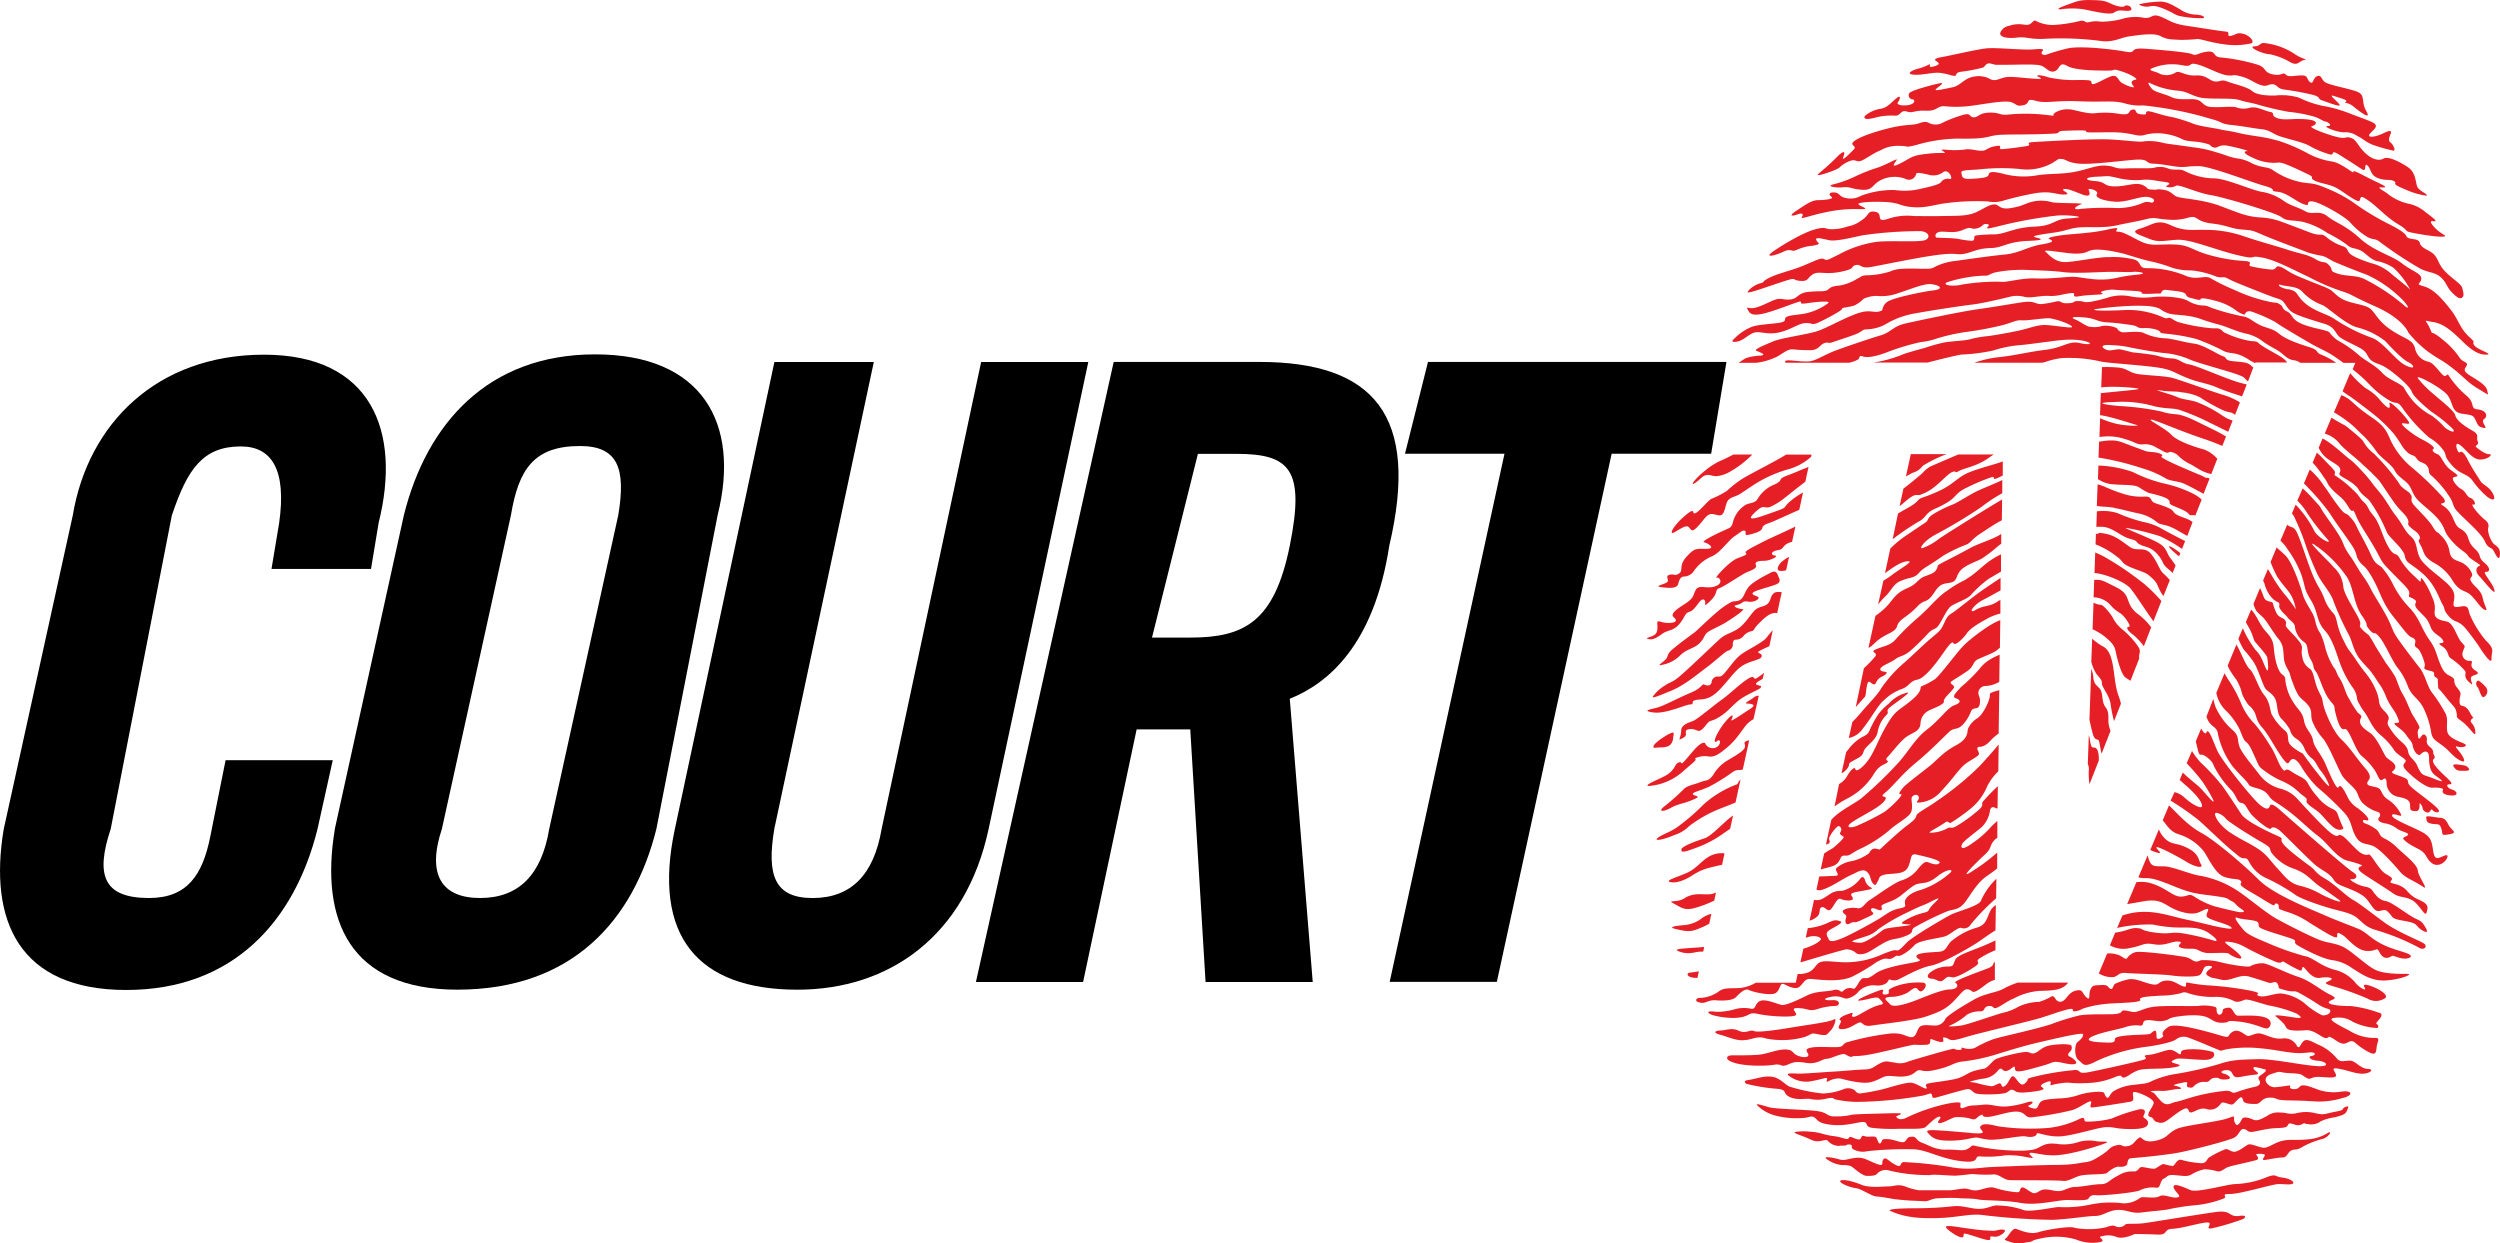 <svg width="800" height="397.91" version="1.1" viewBox="0 0 800 397.91" xmlns="http://www.w3.org/2000/svg">
 <g transform="translate(249.55 -552.94)">
  <g fill-rule="evenodd">
   <path class="cls-1" d="m-162.67 734.99 2.448-14.69c2.448-17.139-2.448-24.501-12.242-24.501-12.242 0-17.156 7.345-22.103 22.103l-19.553 100.3c-4.897 14.69-2.448 22.103 12.242 22.103 12.242 0 17.139-7.345 19.604-19.604l4.914-24.501h34.294l-4.897 22.103c-7.345 29.397-26.949 51.433-61.209 51.433s-44.087-22.103-39.191-51.433l22.103-100.43c4.897-29.397 26.949-51.433 61.209-51.433s44.019 24.348 36.674 53.779l-2.448 14.775z" stroke-width="1.7"/>
   <path class="cls-1" d="m-86.043 717.77c2.448-14.69 7.345-22.103 22.103-22.103 12.242 0 14.69 7.345 12.242 22.103l-22.103 100.43q-3.672 22.103-22.103 22.103c-12.242 0-17.139-7.345-12.242-22.103zm-56.346 100.43c-4.897 29.397 4.897 51.433 39.191 51.433 36.742 0 56.346-22.103 63.691-51.433l19.604-100.43c7.345-29.397-4.897-51.433-39.191-51.433-34.294 0-53.881 22.103-61.209 51.433l-22.103 100.43z" stroke-width="1.7"/>
   <path class="cls-1" d="m-1.778 668.79h31.846l-31.846 149.42c-2.448 14.69 0 22.103 12.242 22.103s19.604-7.345 22.103-22.103l31.846-149.42h34.294l-31.897 149.42c-7.345 34.294-31.846 51.433-61.209 51.433-31.846 0-46.536-17.139-39.191-51.433l31.846-149.42z" stroke-width="1.7"/>
   <path class="cls-1" d="m133.78 698.17h12.242c17.156 0 22.103 4.897 17.156 29.397-4.948 24.501-14.69 29.397-31.846 29.397h-12.242zm-19.604 88.175h17.156l4.897 80.83h34.294l-7.345-90.64c12.242-4.897 26.949-17.156 31.846-48.984 9.793-41.639-4.897-58.795-41.639-58.795h-46.553l-44.087 198.42h34.294z" stroke-width="1.7"/>
   <polygon class="cls-1" transform="matrix(1.7 0 0 1.7 -339.21 515.66)" points="321.54 90.06 377.72 90.06 374.84 107.34 356.11 107.34 334.5 206.75 314.33 206.75 335.94 107.34 317.21 107.34"/>
  </g>
  <path class="cls-2" d="m362.04 711.96c-1.241 0.799-2.312 1.87-3.724 2.958l1.224-5.611c2.431-1.836 5.322-4.268 6.121-4.999a10.304 10.304 0 0 1 2.38-2.023c0.476-0.238 4.863-2.125 9.062-3.911h11.307c-0.68 0.459-1.462 1.037-2.652 1.802-3.401 2.108-7.056 2.635-8.501 3.519s-0.612-0.272-2.023 0.272c-1.411 0.544-3.264 2.822-5.73 4.761a14.367 14.367 0 0 1-4.149 2.38c-1.292 0.663-1.564-0.306-3.316 0.85zm-9.249 44.87c2.295-1.411 4.234-1.819 4.761-3.587 0.527-1.768 1.887-2.261 4.166-4.115s2.312-2.414 3.639-3.281c1.326-0.867 2.091-0.238 4.2-3.502s3.604-2.465 5.458-3.077c1.853-0.612 1.241-2.023 2.822-3.792s5.101-2.822 6.801-3.792a46.757 46.757 0 0 0 5.373-4.149 9.266 9.266 0 0 1 0.833-0.578v-3.163c-2.431 1.7-7.039 2.941-9.776 4.438s-5.101 2.737-8.195 4.319-2.023 1.139-2.635 2.38-1.139 1.411-3.707 2.38-2.295 2.295-5.458 3.707-3.724 2.108-6.104 5.101a21.678 21.678 0 0 1-4.37 3.877l-2.227 10.201h0.119c1.394-0.663 1.972-1.955 4.302-3.366zm15.625-40.432c1.19-0.799 2.023-0.799 5.101-2.635 3.078-1.836 2.55-2.992 6.257-4.761a64.609 64.609 0 0 1 7.532-3.213c2.295-0.799 0.136 1.105 2.329 0.136 0.697-0.306 1.207-0.578 1.7-0.816v-4.523c-0.374 0.153-0.765 0.306-1.224 0.442-3.519 1.139-8.892 2.465-11.358 3.962s-3.519 2.822-6.801 4.574a52.47 52.47 0 0 1-6.699 2.737c-1.054 0.527-0.799 0.697-2.023 1.7s-3.741 2.21-5.101 3.077l-0.323 0.204-1.7 8.195a83.533 83.533 0 0 1 8.586-5.781c1.836-1.037 1.836-2.057 3.689-3.299zm-9.691 22.426c2.465-1.054 3.179-0.799 4.489-1.496 1.309-0.697 1.411-1.496 2.992-2.55s3.179-1.938 5.985-3.962a47.607 47.607 0 0 1 7.753-3.707c1.411-0.799 1.496-1.7 4.676-3.707 2.55-1.7 4.506-3.009 6.41-3.962l0.102-6.665c-5.101 2.975-19.366 11.902-20.403 12.735a18.482 18.482 0 0 1-5.101 2.822c-1.241 0.357 0.442-2.38 4.489-4.489a153.48 153.48 0 0 0 14.452-8.722 49.12 49.12 0 0 1 6.614-4.353v-4.234l-0.612 0.306c-1.241 0.612-3.962 1.7-6.699 2.907s-5.9 3.401-8.365 4.574a38.426 38.426 0 0 0-6.614 3.264c-2.108 1.496-0.969 1.7-2.55 2.737s-2.55 1.7-5.9 3.962a32.441 32.441 0 0 0-5.101 4.217l-1.7 7.872c2.55-1.887 4.999-3.571 6.988-3.809 2.907-0.357-1.938 2.21-4.574 4.234a25.691 25.691 0 0 1-2.924 1.955l-1.7 7.634a23.157 23.157 0 0 1 2.193-2.465c2.159-2.006 2.567-4.047 5.067-5.101zm86.305-7.226c-1.496-1.853-0.969-3.401-4.404-5.203-3.434-1.802-11.8-4.931-9.606-4.489a79.64 79.64 0 0 1 10.661 2.635 47.607 47.607 0 0 1 7.022 4.047l0.986-2.516c-3.86-1.887-8.365-4.421-8.365-4.421a20.046 20.046 0 0 0-5.101-1.7 52.912 52.912 0 0 1-8.195-2.822 15.302 15.302 0 0 0-6.58-0.544l-0.17 4.931h1.785c3.401 0.085 5.934 3.026 8.926 3.826 2.992 0.799 1.581 0.969 3.264 1.853 1.683 0.884 3.401 0.612 5.645 3.179 2.244 2.567 0.969 2.635 3.519 4.761a14.469 14.469 0 0 1 1.275 1.173l0.952-2.414c-0.68-1.003-1.241-1.819-1.615-2.295zm-5.9-34.005c-2.55-0.272-1.139 0-5.101-1.411s-5.458-2.38-8.11-2.295c-1.53 0-2.686 0.272-3.758 0.374l-0.187 5.101a89.62 89.62 0 0 1 13.891 3.401 33.359 33.359 0 0 1 7.481 3.179c1.411 0.969 3.877 0.884 5.815 1.7 1.938 0.816 6.172 3.179 6.172 3.179l0.255 0.136 1.921-4.88a3.179 3.179 0 0 0-0.765-0.272h-0.527a15.438 15.438 0 0 0-2.465-1.156c-4.404-1.853-12.582-5.305-11.579-5.679 0.731-0.408-0.493-1.19-3.043-1.377zm-82.207 66.31c1.7-1.241 2.21-0.697 4.676-2.55a79.232 79.232 0 0 0 6.087-5.985c1.581-1.411 1.853-0.884 2.822-1.938 0.969-1.054 2.822-5.373 4.149-6.427 1.326-1.054 5.101-2.21 6.427-3.604a36.283 36.283 0 0 1 5.815-5.288c0.595-0.323 2.108-1.224 3.877-2.278v-5.509c-5.883 2.856-6.631 5.407-11.902 8.399a32.645 32.645 0 0 0-5.101 3.077c-3.401 2.21-5.288 4.999-9.249 8.501a76.613 76.613 0 0 0-7.481 7.26c-1.7 1.938-3.519 2.023-6.087 3.077-2.567 1.054 0.612 0.969-0.442 2.38a38.001 38.001 0 0 1-3.622 3.758l-2.601 12.429c1.309-1.445 2.448-2.805 2.737-3.043 0.697-0.612 0.442-2.907 1.054-4.574 0.612-1.666 1.853 1.7 2.737-0.272 0.884-1.972 2.295-1.7 3.179-2.737 0.884-1.037-1.7-0.357-1.853-1.411-0.153-1.054 3.026-1.989 4.778-3.264zm105.64-84.4c-3.604-0.969-14.894-5.203-17.36-5.73-2.465-0.527-6.257-0.612-10.048-1.054-3.792-0.442-3.604-2.023-7.583-2.21a34.821 34.821 0 0 0-4.489-0.085l-0.238 6.495c3.689-0.561 13.245 0.204 11.766 0.561-1.071 0.255-7.396 0.782-11.902 1.275l-0.255 7.039 0.901 0.136c3.519 0.612 9.334 2.635 10.831 2.992 1.496 0.357-3.077 0.442-6.801-0.442a30.843 30.843 0 0 1-4.897-1.7l-0.221 5.968 1.581-0.119a16.424 16.424 0 0 1 6.512 0.799c3.077 0.799 3.962 1.938 5.9 1.7a6.546 6.546 0 0 1 4.404 1.139c1.7 0.799 3.077 1.938 3.792 1.411 0.714-0.527 2.635 0.697 2.635 0.697a14.027 14.027 0 0 0 3.877 2.907c2.108 0.969 3.519 2.465 6.699 3.264l0.391 0.102 1.921-4.897a10.933 10.933 0 0 0-4.166-2.958c-2.737-0.697-8.637-2.635-10.576-4.761s-8.501-5.203-6.087-4.761c1.411 0.255 9.232 3.689 16.475 6.087 2.091 0.697 4.132 1.496 5.968 2.278l1.19-3.026c-2.448-1.445-3.979-2.159-6.529-3.401-3.078-1.496-6.512-3.401-9.419-3.707a18.346 18.346 0 0 1-4.761-0.884 87.24 87.24 0 0 0-12.514-1.7c-3.401-0.17-10.831-1.139-2.55-1.326a37.252 37.252 0 0 1 13.041 1.411c4.319 0.884 5.288 0.442 7.668 1.054a74.607 74.607 0 0 1 10.202 4.319c1.955 0.935 3.724 1.853 5.56 2.72l1.411-3.587a11.239 11.239 0 0 1-3.179-1.513 40.415 40.415 0 0 0-8.11-4.319c-2.38-0.884-4.574-0.799-6.512-1.7-1.938-0.901-8.807-2.635-5.373-2.108 3.434 0.527 4.931 0.17 6.801 0.612a17.002 17.002 0 0 1 5.9 1.581 57.57 57.57 0 0 0 7.583 4.234c2.397 0.901 2.176 0.289 3.672 1.377l1.547-3.945a18.703 18.703 0 0 0-4.659-2.193zm-37.269 105.5c-0.442-1.7 0.357-3.962-1.054-5.73s-0.697-4.71-1.938-6.036-1.853-1.496-2.023-3.877a9.572 9.572 0 0 0-0.629-2.414l-0.578 16.339c0.425 1.904 0.816 3.689 1.122 4.659 0.697 2.295 1.7 1.241 1.938 2.108 0.238 0.867 0.34 1.989 0.816 4.098l2.873-7.328a8.722 8.722 0 0 1-0.527-1.785zm19.434-56.754a29.312 29.312 0 0 0 3.026 2.737l0.408-1.054c-2.023-1.598-4.336-2.975-3.417-1.649zm-89.212 50.786c2.176-1.7 7.804-5.458 4.472-4.234a11.392 11.392 0 0 0-5.101 3.281 18.482 18.482 0 0 0-3.231 3.231 27.544 27.544 0 0 0-2.108 3.587c-1.173 2.057-0.697 2.754-3.179 3.877a14.112 14.112 0 0 0-4.574 4.166 3.401 3.401 0 0 0-0.612 0.816l-1.411 6.478c0.102 0.119 0.357 0 0.833-0.357 1.292-1.122 1.53-1.887 1.53-2.346s0.476-0.697 2.754-1.938c2.278-1.241 1.411-1.887 2.533-3.231s3.231-2.754 3.826-4.88a10.201 10.201 0 0 1 2.635-5.526c1.632-1.394-0.544-1.224 1.632-2.924zm78.892-29.72c-4.234-3.401-1.7-5.9-6.614-8.365-4.557-2.278-4.761-2.601-7.192-2.431l-0.204 5.56a7.498 7.498 0 0 1 5.271 2.329c2.108 2.465 2.992 2.295 4.149 3.519s2.737 3.604 1.853 3.604-0.697 1.054 1.411 2.55a20.403 20.403 0 0 1 3.401 3.655l2.346-6.036a19.111 19.111 0 0 0-4.421-4.387zm1.496-10.048a95.095 95.095 0 0 0-12.157-8.195c-0.85-0.442-1.819-0.918-2.822-1.326l-0.238 6.58h0.323c3.264 0.357 9.606 2.822 11.358 5.101 1.751 2.278 3.877 5.645 5.985 8.637l1.19 1.7 2.55-6.495a47.981 47.981 0 0 0-6.138-6.002zm6.801-2.822c-1.326-1.241-1.7-3.401-3.792-6.087-2.091-2.686-4.489-0.884-6.614-2.21-2.125-1.326-4.489-3.707-8.025-4.404-3.537-0.697-1.7 0.272-2.907 0h-0.221l-0.119 3.401a25.011 25.011 0 0 1 6.801 3.911c2.38 1.581 0.969 2.108 5.373 3.792 4.404 1.683 3.962 1.326 5.9 3.077s1.496 2.21 2.907 4.676a9.725 9.725 0 0 0 0.748 1.071l2.04-5.101c-0.765-0.901-1.513-1.615-2.057-2.125zm-7.753 26.337c0.357-1.7 0.527-1.938-0.969-3.877a26.983 26.983 0 0 0-4.404-4.574 11.477 11.477 0 0 1-3.077-3.792c-0.442-0.884-2.907-4.047-3.792-4.047a6.291 6.291 0 0 1-2.329-0.697l-0.306 8.501a21.814 21.814 0 0 1 3.401 1.972c2.023 1.581 3.519 2.992 3.877 4.676 0.357 1.683 1.7 7.753 3.264 8.807 0.544 0.374 1.088 0.714 1.581 1.037l2.805-7.141a1.904 1.904 0 0 1-0.017-0.85zm7.481-55.241a46.145 46.145 0 0 1-9.419-3.519 36.487 36.487 0 0 0-11.069-2.108l-0.153 4.336a9.896 9.896 0 0 0 5.322 1.7c3.401 0.272 6.614 0 8.025 1.054a17.615 17.615 0 0 0 2.992 1.7s5.101 1.054 6.172 2.108c1.071 1.054-0.357 1.054 1.326 1.853 1.683 0.799 4.404 1.7 5.101 2.635 0.697 0.935 1.377 0.238 2.227 0.612l2.023-5.101a11.902 11.902 0 0 0-3.095-2.074 40.364 40.364 0 0 0-9.402-3.179zm-19.213 52.164a18.023 18.023 0 0 1-3.281-2.397l-0.272 7.379a12.973 12.973 0 0 0 1.7 3.996c1.139 1.326 1.7 1.853 1.7 2.992 0 1.139 2.38 3.877 2.737 6.342a46.91 46.91 0 0 0 1.139 5.696l2.193-5.56c-0.34-1.989-1.088-2.669-1.7-6.308-0.816-4.914-0.816-10.457-4.166-12.14zm3.792-44.206c1.853 0.272 4.404 1.02 7.583 1.7a13.381 13.381 0 0 1 6.172 2.907c1.411 1.054 2.55 0.272 6.614 2.635 0.85 0.493 1.887 1.071 2.992 1.7l1.7-4.455-0.595-0.391c-1.411-0.969-4.676-1.496-5.458-2.822-0.782-1.326-3.962-2.108-5.9-2.822s-0.697-2.108-3.264-2.108a18.295 18.295 0 0 1-6.699-0.799 51.007 51.007 0 0 1-5.9-2.21 17.479 17.479 0 0 0-2.567-0.901l-0.255 6.92 1.547 0.187c2.193 0.119 2.227 0.119 4.081 0.391zm-54.935 46.706c1.938-2.737 3.077-4.319 3.519-3.401 0.442 0.918 2.992-1.411 4.149-3.077s3.401-3.077 7.141-5.101a17.173 17.173 0 0 1 3.689-1.343v-4.387c-0.34 0.204-0.68 0.391-1.02 0.612-2.55 1.7-4.234 1.02-6.954 2.635-2.414 1.445-1.054-1.496 2.737-3.401 1.547-0.782 3.401-1.853 5.288-2.873v-3.996c-2.193 1.479-4.336 2.907-5.611 3.792-2.907 2.023-7.583 5.815-9.164 6.954s-2.023 0.969-3.179 3.519c-1.156 2.55-1.411 2.635-4.149 4.931s-5.985 5.543-8.501 7.753a42.761 42.761 0 0 0-7.583 8.365c-1.054 2.023-4.795 5.73-6.291 7.583-0.986 1.224-2.04 2.278-2.958 3.231l-1.122 5.101a7.124 7.124 0 0 0 4.54-3.077c2.737-3.401 4.931-7.668 6.699-8.994a15.829 15.829 0 0 1 5.458-3.519c2.737-0.884 2.737-2.635 5.203-3.077 2.465-0.442 6.172-5.441 8.11-8.229zm49.953 32.679c-0.17-2.38-0.969-2.822-1.7-2.737-0.731 0.085-0.884-1.054-1.139-2.737a6.036 6.036 0 0 0-0.323-1.207l-0.323 9.198a3.86 3.86 0 0 1 0.306 2.227 23.582 23.582 0 0 0 0.238 4.268l2.975-7.583c0.017-0.408 0.017-0.884-0.017-1.36zm-61.685-89.433a19.893 19.893 0 0 1 2.21-1.241 5.985 5.985 0 0 0 3.179-2.21 42.064 42.064 0 0 1 7.651-3.741h-11.477zm-50.378-59.509a8.025 8.025 0 0 1 3.877-2.38c1.853-0.527-0.272-0.17 2.737-1.7 3.009-1.53 7.141-2.295 11.273-4.047 4.132-1.751 5.373-2.465 6.342-1.938 0.969 0.527 1.241 0.17 4.676-1.496a36.062 36.062 0 0 1 12.072-4.047c4.761-0.527 14.367 0.272 15.863-0.697s0.697-2.55-1.853-2.737a129.22 129.22 0 0 0-18.414 1.326c-3.792 0.799-8.637 2.023-10.746 1.581-2.108-0.442-4.574-1.139-4.149-0.085 0.425 1.054 2.108 1.241-1.139 1.853a14.86 14.86 0 0 0-5.101 1.326c-1.853 0.884-1.581-0.697-4.319 0.612-2.737 1.309-6.257 2.023-3.264-0.085s9.776-6.172 13.602-7.141 2.822 0.085 5.203 0a15.098 15.098 0 0 0 5.101-0.884 10.201 10.201 0 0 0 4.489-2.023c2.55-1.581 1.7-3.179 4.404-2.635 2.703 0.544-0.357 3.604 4.047 2.21a19.094 19.094 0 0 1 8.195-0.884c1.853 0 4.846 0.085 9.249 0 4.404-0.085 7.923 0.085 10.746-1.241 2.822-1.326 3.707-2.21 5.543-2.465 1.836-0.255 1.496 1.853 5.645 1.139s4.319-1.496 7.141-2.108a12.616 12.616 0 0 1 6.019 0.289c2.21 0.357 10.831 0.17 9.249 0.612-1.581 0.442-3.401 2.023-0.272 1.496a83.312 83.312 0 0 1 11.715-0.272 20.811 20.811 0 0 0 8.11-1.581 3.554 3.554 0 0 1 2.822-0.17c0.442 0.272 2.108-0.969-0.527-1.7-2.635-0.731-6.954 1.7-11.018 1.411-4.064-0.289-6.614-1.411-5.815-2.465 0.799-1.054-3.077-2.21-2.635-1.241 0.442 0.969 0.799 2.465-2.023 1.411-2.822-1.054-4.761-2.023-5.985-1.7s2.992 1.581 0.272 1.7-4.149-1.326-9.691-0.357a97.407 97.407 0 0 0-9.521 2.21 10.457 10.457 0 0 1-5.373 0.357 75.321 75.321 0 0 0-13.126 0.527c-3.792 0.442-6.427 1.581-10.491 1.326-4.064-0.255-4.047-1.054-7.226-1.496-3.179-0.442-10.933-0.272-10.491 0.527 0.442 0.799 4.489 1.7 0.272 1.581a43.577 43.577 0 0 0-11.018 1.054c-4.489 0.884-7.974 2.38-7.396 1.496 0.578-0.884 0.272-1.496-1.326-0.884-1.598 0.612-3.264 0.697-0.442-1.139 2.822-1.836 4.846-3.401 6.954-3.401s5.288-0.357 4.319-1.054-0.884-1.496 0.884-1.411c1.768 0.085 1.496 1.326 3.401 1.7a6.614 6.614 0 0 0 5.101-0.612 28.734 28.734 0 0 1 10.933-1.853 21.695 21.695 0 0 0 8.025-0.357c2.635-0.612 6.172-1.326 6.699-2.21a2.635 2.635 0 0 1 2.822-0.969c1.241 0.17-0.357-3.401-2.108-2.21a5.254 5.254 0 0 1-4.846 0.799c-2.108-0.442-3.792-0.884-3.877-0.085a2.312 2.312 0 0 1-3.264 1.496 9.776 9.776 0 0 0-7.838 0.272c-3.077 1.496-2.55 3.401-6.087 3.179-3.537-0.221-3.792-1.054-6.257-0.799-2.465 0.255-5.101-0.357-3.264-0.884a35.297 35.297 0 0 0 7.243-2.584 55.224 55.224 0 0 1 6.801-2.703c2.992-0.918 6.801-3.264 6.512-2.635-0.289 0.629-2.465 2.907 0.799 1.326 3.264-1.581 3.655-2.482 7.056-2.992 5.594-0.833 7.736-0.323 7.532-0.612-0.493-0.663-2.159-0.969 0-0.969a29.601 29.601 0 0 0 6.257 0c1.7-0.442 3.962 0.442 5.645 0.357 1.683-0.085 1.411-0.969 4.404-1.496s-0.17 1.241 2.465 0.969c2.635-0.272 5.288-0.612 7.396-0.969s-0.697-1.054 1.7-1.241c2.397-0.187 19.298-1.139 24.756-0.884 5.458 0.255 9.555 0.969 11.137 0.612a16.764 16.764 0 0 1 5.985 0.476c1.326 0.357 4.71 0.663 9.742 1.445a35.093 35.093 0 0 1 7.056 1.496c3.519 0.969 4.047 1.496 6.801 2.023a12.616 12.616 0 0 1 5.101 1.7c3.604 1.581 4.795 0.833 6.648 2.159a24.416 24.416 0 0 0 8.994 3.792c3.519 0.612 3.519 0 8.28 2.023a44.019 44.019 0 0 1 9.521 5.288 81.136 81.136 0 0 0 8.994 5.458c2.907 1.496 6.172 3.077 6.801 4.489 0.629 1.411 3.877 0.357 4.319 2.21 0.442 1.853 3.486 2.261 4.812 3.962 1.326 1.7 1.139 2.992 3.519 5.373s4.897 3.707 5.237 5.101c0.34 1.394 0.663 2.329 0 2.958-0.663 0.629-1.7 0.085-3.401-1.7-1.7-1.785-1.496-2.907-3.401-4.676s-3.707-1.411-6.614-2.822a130.26 130.26 0 0 1-12.871-8.501c-1.7-1.326-2.023-0.612-3.962-1.581a23.157 23.157 0 0 1-5.645-4.761c-1.7-1.853-9.691-6.512-12.157-6.699-2.465-0.187-0.085 1.853-2.737 0.884-2.652-0.969-5.373-3.707-8.365-3.962s0.442-0.612-4.047-1.853-17.445-6.342-21.151-6.342c-3.707 0-3.264 0.272-5.458 0.272s-5.985-0.969-8.994-1.054c-3.009-0.085-0.969-1.7-6.342-1.241-5.373 0.459-13.296 1.496-17.173 1.241-3.877-0.255-4.489-1.411-5.73-1.496-1.241-0.085-0.697-0.272-3.077 1.241a16.781 16.781 0 0 1-10.661 1.938 62.433 62.433 0 0 0-12.242 0.085c-3.877 0.357-6.512 0.17-6.257 1.139 0.255 0.969-0.17 2.108 2.992 1.938 3.163-0.17 5.373-0.357 5.645-1.139 0.272-0.782 0.272-1.581 4.574-0.527a25.317 25.317 0 0 0 11.103 0.527c3.707-0.612 7.838-0.272 12.157-1.139 4.319-0.867 6.801-2.21 9.963-1.938 3.163 0.272 2.38 1.054 6.087 0.884 3.707-0.17 7.226 0.085 8.994-0.17a6.801 6.801 0 0 1 4.574 0.17c2.023 0.799 3.519-0.085 5.288 0.799a21.321 21.321 0 0 0 9.249 2.38c3.707-0.085 11.358 3.401 15.064 4.234a16.849 16.849 0 0 1 7.362 2.907c2.108 1.581 4.795 2.108 7.005 3.401s4.404-0.527 7.056 1.581 5.73 2.822 10.389 7.056 10.202 5.458 13.483 8.025c3.281 2.567 6.257 3.179 6.172 4.931s-2.295 1.496 0.969 2.465c3.264 0.969 6.087 4.404 8.501 7.481 2.414 3.078 2.89 5.849 5.73 8.501s0.816 1.207 1.7 2.737c0.884 1.53 6.512 2.992 3.962 3.077s-4.761-1.411-7.668-4.234-5.815-5.645-9.334-6.172c-3.519-0.527-2.55-1.139-1.139 1.938s-0.527-0.17 4.047 3.604a26.218 26.218 0 0 1 5.73 6.172c1.139 1.241 2.55 1.139 2.023 2.21s-1.581 1.581 1.411 3.401 4.931 3.077 5.203 4.676c0.272 1.598 0.884 1.581-2.822-0.612-3.707-2.193-4.574-3.792-8.501-6.801-3.928-3.009-3.707-2.295-7.753-5.203a36.436 36.436 0 0 1-6.189-6.036s-1.496-4.319-10.576-8.365c-9.079-4.047-6.614-3.519-10.933-4.931a68.384 68.384 0 0 1-10.201-4.404c-5.458-2.55-10.831-5.543-15.302-6.342-4.472-0.799-0.697 0.969-7.923-0.799s-14.894-5.101-19.111-4.846c-4.217 0.255-5.815 0.969-8.994-0.357s-6.512-2.108-2.635-3.264 5.288-3.077 9.606-1.054c4.319 2.023 6.954 1.411 10.661 1.496a37.729 37.729 0 0 1 12.684 2.023c4.931 1.7 10.201 3.077 14.265 4.404 4.064 1.326 6.172 1.411 8.807 2.992s2.822 0.272 4.319 1.938c1.496 1.666-0.17 1.7 2.635 2.635s5.288 0.442 8.28 1.581a62.909 62.909 0 0 1 12.684 8.28c2.38 2.21 2.108 0.612-0.884-2.21a38.817 38.817 0 0 0-10.746-7.311c-2.992-1.054-8.722-3.401-10.202-4.047-1.479-0.646-2.295-1.411-3.877-1.938a35.705 35.705 0 0 1-4.574-1.054c-2.21-0.884-9.419-3.519-13.84-5.373s-3.604-1.7-7.396-2.023c-3.792-0.323-4.489-1.326-9.691-1.938-5.203-0.612-4.319-2.635-7.226-1.938a17.002 17.002 0 0 1-6.801 0.697c-3.401-0.17-4.047-0.884-6.801-0.17-2.754 0.714-5.543 1.139-9.606 2.023-4.064 0.884-7.923 0.442-11.358 0.612-3.434 0.17-4.574 1.139-8.637 1.7-4.064 0.561-7.226 1.054-6.257 1.411 0.969 0.357 4.931 0.969-2.023 1.241s-7.923 2.21-12.072 2.295c-4.149 0.085-5.9 1.411-8.501 1.853-2.601 0.442-2.21-0.527-9.164 0.442s-17.53 3.264-20.794 3.792c-3.264 0.527-2.992-1.139-4.761-0.612-1.768 0.527 0.442 1.054-4.676 2.108-5.118 1.054-6.954-0.357-8.892 0.799-1.938 1.156-1.326 2.38-4.234 2.108s-0.357-1.411-5.985 0.442c-5.628 1.853-12.174 4.302-10.423 2.805zm130.75-32.424c4.149 0 4.574 1.411 5.985 2.21 1.411 0.799 8.195 0.884 14.095 3.077 5.9 2.193 8.365 3.401 12.769 3.707a22.732 22.732 0 0 1 7.056 1.411s5.373 2.023 8.994 3.401 3.401 0.085 5.101 1.326a15.302 15.302 0 0 0 4.931 2.907c2.108 0.697 1.581 0.969 2.465 2.21 0.884 1.241 4.761 2.635 7.141 3.401a14.792 14.792 0 0 1 6.257 3.264c2.635 2.21 5.458 4.319 6.257 5.288a26.048 26.048 0 0 0-5.373-7.056 14.571 14.571 0 0 0-5.458-2.21c-2.465-0.799-3.519-2.737-5.458-3.519-1.938-0.782-2.55-0.357-4.047-1.7a40.636 40.636 0 0 0-6.172-3.707 24.977 24.977 0 0 0-7.923-3.604c-3.707-0.697-4.931-0.085-6.801-1.496s-18.244-6.342-22.647-7.056c-4.404-0.714-10.048-3.519-11.103-2.992a4.047 4.047 0 0 1-2.992 0.357c-0.969-0.272 2.822-1.139-0.697-1.581-3.519-0.442-4.489-0.969-7.753-0.612a24.96 24.96 0 0 1-7.838-0.799c-3.196-0.646-1.7-0.442-5.9-0.272-4.2 0.17-4.404 1.139-0.697 1.411 3.707 0.272 2.465 1.7 6.342 1.7s6.699-1.496 8.994-0.357c2.295 1.139 0.34 1.411 4.472 1.411zm-70.475 15.421c0.697 0.17 4.404 0.085 6.801 0.442a29.074 29.074 0 0 0 4.319 0.612c1.496 0 0.272-1.496 1.411-1.7a50.157 50.157 0 0 1 6.087-0.357c3.519-0.17 6.172-2.21 12.514-2.465s6.019-2.193 10.44-2.601c0.969-0.085 1.037 0 3.401-0.306 2.363-0.306-3.792-0.969-6.801-0.612a141.31 141.31 0 0 0-17.972 3.264c-7.583 1.938-2.108-0.17-3.962-0.527-1.853-0.357-1.241 0.799-3.401 1.326-2.159 0.527-1.496-0.799-4.149 0.357s-4.047 0.799-6.801 0.697c-2.754-0.102-2.601 1.802-1.887 1.989zm109.24 108.99c1.853 2.822 3.604 4.149 4.574 6.427s0.799 2.822 1.139 3.519c0.34 0.697-2.21-3.179-3.962-5.101a46.043 46.043 0 0 1-3.962-5.917l-1.088-1.819-1.547 3.69a7.498 7.498 0 0 1 0.459 1.003 10.201 10.201 0 0 0 2.159 4.268 5.475 5.475 0 0 0 2.023 1.581c1.139 0.527 0.085 1.054 0.799 2.21 0.714 1.156 1.853 1.938 2.465 2.822s2.295 1.581 2.295 3.077a7.277 7.277 0 0 0 2.992 4.761c1.496 1.054 0.612 2.992 2.023 5.458s0.527 2.465 1.581 3.792c1.054 1.326 2.023 5.101 3.519 7.753s2.465 2.737 2.55 3.962 1.326 6.087 2.38 6.699c1.054 0.612 0.884-0.697 2.023 1.054s2.737 6.478 4.319 7.702a21.865 21.865 0 0 1 3.877 4.183c1.241 1.581 1.7 4.234 2.737 3.401s1.241-0.17 1.326 0.969a4.523 4.523 0 0 0 3.264 4.404c2.635 0.527 4.149 0.969 4.234 2.55 0.085 1.581-0.17 2.108 1.853 2.108 2.023 0 0.612-3.401 1.581-2.21 0.969 1.19 0.17 1.853 1.7 2.55 1.53 0.697 1.326-1.581 2.108-0.612 0.782 0.969 3.179 1.054 1.326-0.799s-6.801-5.288-8.365-6.801-0.085-1.853-1.938-2.737c-1.853-0.884-4.761-1.411-3.877-2.108 0.884-0.697 1.581-1.7-0.17-3.078-1.751-1.377-1.7-1.054-2.55-2.635-0.85-1.581-2.635-5.373-4.489-6.614-1.853-1.241-3.264-2.38-3.179-3.792s1.241-1.139-0.697-2.635a35.858 35.858 0 0 1-2.737-4.353c-1.36-2.04-1.581-4.404-3.179-6.801-0.918-1.326-0.952-2.431-1.7-3.179a22.766 22.766 0 0 1-2.822-6.512 22.885 22.885 0 0 0-1.581-4.574c-1.581-2.295-1.411-3.877-2.108-5.543-0.697-1.666-2.822-4.489-3.519-6.954-0.697-2.465-3.264-10.048-5.458-12.327-1.7-1.7-2.448-2.074-2.856-2.703l-1.972 4.71a37.15 37.15 0 0 0 2.448 5.271zm17.36-35.161c-1.394-1.258-3.043-3.264-4.999-4.982l-1.343 3.196a32.849 32.849 0 0 1 3.519 4.608c1.7 2.21 0.697 1.7 2.635 3.877 1.938 2.176 3.401 2.465 5.203 5.543s1.19-0.357 2.414 2.737c1.224 3.094 3.877 6.614 6.393 11.103s1.411 3.401 5.373 7.481 5.645 5.373 5.373 6.699c-0.272 1.326-0.085 0.612 1.581 1.7 1.666 1.088-0.969 1.139 1.326 3.519 2.295 2.38 2.907 2.635 3.877 5.203 0.969 2.567 2.907 2.635 3.962 4.319s-2.737 0.272-0.272 1.938c2.465 1.666 1.496 2.992 2.907 3.962a20.726 20.726 0 0 1 4.574 4.098c0.306 0.799-0.697 1.7 1.139 3.401s0.697 0.272 0.612-1.139c-0.085-1.411 3.962-0.969 1.411-2.55-2.55-1.581 0-3.077-1.7-3.077a2.176 2.176 0 0 1-2.21-3.077c0.612-1.853 0.969-1.241-0.527-2.907-1.496-1.666-2.465-6.172-4.761-6.614-2.295-0.442-4.047-0.969-3.792-3.179a7.617 7.617 0 0 0-0.799-4.574c-0.697-2.108-3.604-7.311-3.604-5.815s-0.17 0.799-2.635-1.411a23.021 23.021 0 0 1-4.404-5.645c-1.054-1.581-1.581 0-3.519-3.519s-2.55-7.226-4.676-9.776-1.326-2.635-2.992-4.234-1.411-2.108-3.604-4.047a34.243 34.243 0 0 0-5.203-4.234c-1.53-0.799 0.595-0.799-1.258-2.482zm24.841 8.11c-0.884-0.969-2.822-1.7-3.604-3.401a71.172 71.172 0 0 0-8.025-9.419 12.514 12.514 0 0 1-3.264-3.707c-0.357-0.969-5.815-5.203-5.815-5.203s-2.686-1.377-4.455-2.567l-2.159 5.101a9.674 9.674 0 0 1 4.506 2.89c1.139 1.7 6.087 5.373 7.396 6.801a75.389 75.389 0 0 1 5.458 5.288c1.411 1.938 3.707 5.543 5.288 7.668s3.401 3.401 3.962 4.846c0.561 1.445-0.527 1.139 0.697 2.38s2.635 1.7 3.077 3.077c0.442 1.377-1.054 0.442 0.272 2.737 1.326 2.295 0.612 3.401 4.047 5.543a15.421 15.421 0 0 1 6.427 6.172c2.465 3.604 3.792 2.465 5.815 4.489 2.023 2.023 3.179 4.319 4.489 4.574 0.884 0.17-0.357-1.411-0.884-3.877-0.527-2.465-2.55-3.519-3.604-5.101-1.054-1.581 0.612-1.326 0.17-2.737a6.92 6.92 0 0 0-4.047-3.792c-1.938-0.697-2.822-1.139-3.179-3.519a8.943 8.943 0 0 0-2.822-4.931c-1.326-1.581-0.884-0.085-2.635-2.907s-6.427-6.699-6.614-7.923 0.391-1.394-0.493-2.363zm-182.64-104.29a9.453 9.453 0 0 1 3.877-2.295c1.7-0.357 1.7 0.799 3.519-0.085 1.819-0.884 3.401-2.21 5.815-3.179a10.848 10.848 0 0 1 5.9-1.411c3.401 0 1.581 0.697 5.458-0.272a49.817 49.817 0 0 1 13.5-2.057c10.882 0.221 8.807-1.054 14.18-1.241 4.319-0.136 9.947 0 16.73-0.374 1.7-0.085 0.816-0.799 2.38-0.85 12.514-0.527 4.625 0.442 9.334 0.493 4.166 0 7.277-0.17 9.947 0.119 3.962 0.442 4.625 1.139 6.648 0.799a15.438 15.438 0 0 1 7.532-0.357 17.105 17.105 0 0 1 5.101 1.7c1.938 0.799 3.877 0.442 6.801 1.139 2.924 0.697 1.326 0.697 2.822 1.326s1.7-1.054 4.846-0.442 7.056 1.7 6.087 1.7-1.7 0.612 2.21 2.295a14.826 14.826 0 0 0 7.923 1.36c1.326-0.17 6.342 2.329 9.164 3.655s0.442 1.054 2.108 2.023c1.666 0.969 4.676 1.139 7.056 2.38s7.141 5.203 7.583 4.047c0.442-1.156 0.085-1.853 3.078 0.272 2.992 2.125 5.373 5.101 9.419 7.481s0.527 1.938 6.427 2.992c5.9 1.054 9.215 1.105 8.229 0.391a14.792 14.792 0 0 1-2.754-2.006c-1.411-1.411-2.38-2.737-0.799-2.465 1.581 0.272 0.17-0.884-2.465-2.822a12.14 12.14 0 0 0-5.73-2.822 16.458 16.458 0 0 1-6.121-2.856c-1.054-0.969-4.149-2.414-2.55-2.329s2.601 0.085-1.275-1.7c-3.877-1.785-7.838-4.234-7.481-3.264 0.357 0.969-3.401-2.55-6.563-3.264a23.803 23.803 0 0 1-7.702-2.465 55.717 55.717 0 0 0-9.521-4.149c-0.833-0.238-1.955-0.527-3.281-0.833-2.72-0.629-6.325-0.884-10.372-1.904-1.479-0.374-3.299-0.544-5.101-0.952-2.686-0.595-5.798-0.884-8.348-1.7a53.796 53.796 0 0 0-6.733-2.176c-4.285-0.714-7.838-2.38-8.501-1.853-0.663 0.527 0.612 1.139-1.853 0.884-2.465-0.255-1.054-1.853-2.737-1.496s-0.085 1.853-3.877 1.411a28.224 28.224 0 0 0-8.025-0.272c-2.635 0.357-7.26-1.36-8.637-1.241a7.26 7.26 0 0 0-4.319 1.139c-1.241 1.054 1.139 1.054-3.077 0.612a58.183 58.183 0 0 0-11.715-0.085c-2.992 0.357-2.295-0.612-5.9-0.612s-3.877 1.7-5.373 1.496-0.612-1.581-3.519-0.697a39.752 39.752 0 0 0-6.699 2.635 4.608 4.608 0 0 1-3.877-0.085c-1.241-0.612-1.7-0.442-3.604 0.17s-4.047 0.085-10.202 1.7c-6.155 1.615-9.606 3.179-10.576 4.234-0.969 1.054 1.326 1.241 0.272 2.295-1.054 1.054-4.149 4.319-3.401 2.465s0.289-2.363-2.21 0.17c-2.499 2.533-4.744 4.336-5.73 5.203-1.666 1.377 5.543-1.071 6.682-1.972zm-33.07 54.187a16.169 16.169 0 0 1 4.897-3.179c1.938-0.799 5.645-0.884 8.722-1.326 3.077-0.442 1.496-1.241 2.465-1.853s2.108-0.527 5.543-1.054a18.703 18.703 0 0 0 7.838-3.401c1.054-0.884-3.707-0.442-6.699 0-2.992 0.442-1.581-0.357-2.108-0.527-0.527-0.17-5.373 1.938-10.202 3.401-4.829 1.462-6.019 0.68-6.614-0.697-0.272-0.612-0.799-0.884 0.697-0.612 1.496 0.272 3.707-0.799 6.801-2.21 3.095-1.411 2.992-0.357 5.815-0.527 2.822-0.17 2.295-2.108 6.172-2.465 3.877-0.357 5.101 0.085 6.087-0.697 0.986-0.782 1.139-1.054 3.792-1.326a15.625 15.625 0 0 0 5.645-2.21c1.411-0.612 1.139-0.969 2.907-1.054a26.269 26.269 0 0 0 7.617-1.241c1.853-0.884 4.149-0.969 8.722-0.884 4.574 0.085 4.319 0.085 5.985-0.799a19.4 19.4 0 0 1 6.342-1.7c2.55-0.357 10.933-1.581 15.591-2.023 4.659-0.442 7.141-2.465 11.902-3.264 4.761-0.799 3.077-1.326 2.295-1.7-0.782-0.374 1.411-0.884 4.234-1.241 2.822-0.357 4.489-0.357 8.28-0.799a49.851 49.851 0 0 0 7.039-1.19c4.489-0.884 0.527 0.884 2.465 0.884 1.938 0 4.931 2.108 7.923 3.401s5.458 0.527 10.202 0.697c4.744 0.17 5.73 1.853 10.746 3.264a52.47 52.47 0 0 0 11.715 2.023c3.077 0.17 0.612 1.326 1.938 1.7a47.607 47.607 0 0 0 5.9 0.969c2.822 0.442 1.581-1.326 3.264-0.884 1.683 0.442 2.465 1.581 5.73 2.992s4.931 2.023 8.365 3.401 2.635 1.7 5.203 3.519 7.056 2.023 9.164 3.179 2.55 3.962 7.056 7.056c4.506 3.094 6.954 2.992 7.838 5.9a5.441 5.441 0 0 0 4.336 4.404c1.581 0.357 3.179 2.907 4.489 4.149s1.326-0.884 2.023 0.357a30.145 30.145 0 0 0 5.73 6.427c2.822 2.465 0.884 4.047 3.519 4.319 2.635 0.272 3.401 2.108 2.023 3.077-1.377 0.969 1.7 3.179-0.17 2.822-1.87-0.357-1.853-1.054-2.635-2.635-0.782-1.581-1.241-1.411-4.489-1.938-3.248-0.527-2.635-3.707-4.489-5.985s-10.661-7.056-9.334-5.203a33.801 33.801 0 0 0 5.101 5.101c1.853 1.7 6.427 5.101 6.801 6.699 0.374 1.598 2.907 3.401 5.458 4.846s1.054 2.295 1.7 3.401c0.646 1.105-1.054 1.411-0.527 1.853 0.527 0.442 2.907 2.38 4.234 2.295 1.326-0.085-0.272 1.7-2.907 1.7-2.635 0-4.574-3.401-6.614-4.761s-0.527 3.077 0.085 2.465c0.612-0.612 1.496 0.272 2.635 2.55 1.139 2.278 3.077 5.203 3.962 6.614s2.822 1.7 4.047 4.149-0.612 2.108-2.38 0.442a28.037 28.037 0 0 1-4.234-4.761c-1.581-2.21-3.962-1.853-6.614-4.931s-1.496-2.907-2.55-4.574a14.112 14.112 0 0 0-4.625-4.183 52.555 52.555 0 0 1-8.501-9.385c-1.581-2.38-2.023-1.411-3.707-2.21a29.618 29.618 0 0 1-6.801-5.288 48.117 48.117 0 0 0-5.526-4.982l0.867-2.074h-3.792c-0.816-0.561-1.19-0.867-2.992-2.108-2.55-1.7-4.404-2.295-7.753-4.234s-10.202-5.985-11.018-6.699a50.65 50.65 0 0 0-7.753-3.401c-1.054-0.272-1.853 0.17-1.938 0.799-0.085 0.629-2.55-0.697-3.264-1.411a19.468 19.468 0 0 0-6.427-2.856c-2.907-0.799-4.574-0.918-4.574-0.476 0 0.442-0.833 0.221-2.686-0.272-1.139-0.306-1.581-0.272-2.023-1.241-0.442-0.969-3.401-1.054-5.866-1.411s-1.496 1.241-2.635 1.139c-1.139-0.102-6.172 0.442-5.645-0.272 0.527-0.714-6.053-0.646-8.807-0.969-1.547-0.17-5.203 0.578-4.013 1.054 1.7 0.697-3.401 0.391-7.005 1.02s-0.306-1.241-2.856-0.969c-2.55 0.272-4.268 1.054-7.005 0.884-2.737-0.17-5.9 0.833-7.753 0.306a9.487 9.487 0 0 0-5.203 0.085c-1.938 0.442-7.923 1.938-11.63 2.38-3.707 0.442-14.095 2.023-18.703 2.907a26.83 26.83 0 0 0-8.994 3.401 13.092 13.092 0 0 1-5.543 1.581c-1.938 0.085-1.581 0.357-2.992 1.139-1.411 0.782-6.699 2.38-8.365 2.992-1.666 0.612-0.969-0.17-2.55 0.272-1.581 0.442-1.7 2.108-4.319 2.295a52.963 52.963 0 0 1-5.985-0.272c-1.496 0-2.21 0.697-4.846 2.295a21.049 21.049 0 0 1-6.801 2.023h-5.577a18.788 18.788 0 0 1 2.312-1.496 17.496 17.496 0 0 1 4.676-0.799c2.108-0.272-0.085-1.054-1.241-1.496-1.156-0.442 2.108-1.7 5.101-2.992s11.545-2.295 14.809-3.519 9.164-4.574 13.041-5.73 4.71 0.442 7.09-0.697c0.391-0.187 0-1.411 1.7-2.737s11.902-3.401 14.809-3.707c2.907-0.306 2.822-1.496-0.612-1.989-2.448-0.34-7.838 2.074-10.389 2.771a15.302 15.302 0 0 1-6.087 1.054 9.606 9.606 0 0 0-5.288 0.884 10.321 10.321 0 0 1-2.907 2.108c-1.411 0.527-4.319 0.697-3.962 1.054 0.357 0.357-5.288 3.401-7.583 4.404s-1.7 0.085-4.047 0.17c-2.346 0.085-4.574 2.108-8.501 2.992-3.928 0.884-6.087-0.527-8.025 0.085-1.938 0.612-3.401 2.635-5.73 2.907-2.329 0.272-0.578-0.952-0.034-1.53zm176.69-15.302c3.401 0.697 2.21 1.581 5.203 4.319 2.992 2.737 7.396 3.707 9.419 5.101a55.258 55.258 0 0 0 11.715 5.985c3.962 1.139 7.923 7.396 11.273 8.994 3.349 1.598 2.822-0.085 0.799-1.054-2.023-0.969-6.172-5.458-7.311-6.699a24.127 24.127 0 0 0-8.994-4.404c-3.707-0.969-9.334-6.342-11.103-7.141a16.407 16.407 0 0 1-6.257-4.047c-1.853-2.21-4.897-1.7-7.226-2.465-0.867-0.289-0.867 0.833 2.482 1.479zm-77.701-12.072c1.615 1.615 3.401 3.519 6.614 3.401s10.576-1.7 13.925-1.581a26.796 26.796 0 0 1 8.025 0.799c2.295 0.799 1.139 2.737 3.877 2.737a32.118 32.118 0 0 1 12.157 2.295c3.962 1.853 6.427-0.357 8.501 1.054a65.256 65.256 0 0 0 7.396 3.604 50.905 50.905 0 0 0 10.831 3.707c2.635 0.612 2.465 0.085 3.792 0.969 1.326 0.884 0.357 1.326 2.21 2.21s1.241 2.465 4.676 3.962 8.11 1.938 8.892 2.737a10.201 10.201 0 0 0 3.401 2.992 37.252 37.252 0 0 1 6.257 4.489c2.023 1.7 5.203 3.179 7.226 5.458s5.815 3.264 6.954 4.761a25.861 25.861 0 0 0 2.992 4.319 21.185 21.185 0 0 0 5.985 4.676 24.195 24.195 0 0 1 3.877 3.519c1.241 1.241 4.047 2.38 2.822 0.697a46.366 46.366 0 0 0-6.801-5.458s-5.696-4.489-6.342-6.427c-0.646-1.938-5.815-6.172-8.025-7.583-2.21-1.411-2.992-1.241-4.574-2.21s-1.496-2.635-3.264-3.792-5.645-2.737-7.141-3.877-1.462-3.179-4.761-4.234c-3.299-1.054-9.045-2.635-10.746-3.945s-2.108-3.179-3.401-3.792-0.612-0.085-6.614-2.465c-6.002-2.38-8.637-3.401-10.304-4.319-1.666-0.918-1.7-0.085-3.604-0.612a29.533 29.533 0 0 0-8.025-2.023 19.808 19.808 0 0 1-6.087-0.799 47.743 47.743 0 0 0-6.699-2.023c-2.38-0.442-8.297-2.363-8.722-2.465-3.077-0.799-7.923-1.7-10.201-1.241-2.278 0.459-1.241 0.884-4.489 1.139s-11.681-1.666-10.627-0.612zm-27.051 10.661a68.01 68.01 0 0 1 12.684-0.969c1.853 0.357 6.512-1.241 11.188-1.054 4.676 0.187 9.691-0.527 11.902-0.527 2.21 0 5.73 0.969 9.691 0.884 3.962-0.085 4.931-0.969 10.389-1.496s0.272-1.139-0.697-0.969c-0.969 0.17-3.179 0-6.954 0-3.775 0-11.273 0.612-15.421 0.085-4.149-0.527-8.501-0.527-11.46-0.697a44.513 44.513 0 0 0-9.861 0.697c-2.55 0.527-2.108 1.241-4.047 1.139a43.373 43.373 0 0 0-11.8 2.108c-1.343 0.595 0.068 1.479 4.37 0.867zm98.614-73.825a22.205 22.205 0 0 1 7.056 2.737c2.21 1.054 2.465-0.357 4.047-0.799 1.581-0.442 0 0-2.737-1.853a21.831 21.831 0 0 0-9.861-3.604c-1.496-0.17-1.054 0.969-3.179 1.054-2.125 0.085 1.666 2.091 4.642 2.533zm-66.31-14.367a24.909 24.909 0 0 1 7.226 0.085c2.992 0.612 8.11 1.853 9.419 1.054 1.309-0.799 1.496-0.799 4.047-0.612s1.581-1.496 0.357-1.7-0.527 0.884-3.264 0.17c-2.737-0.714-2.737-1.7-6.699-1.853-3.962-0.153-5.101-0.085-7.753 0.884-2.652 0.969-6.138 2.125-3.401 2.04zm-59.356 34.617a19.876 19.876 0 0 1 6.087-0.527c1.853 0 1.581-1.938 3.707-1.326s2.21-0.442 6.087-0.272c3.877 0.17 3.519-1.7 6.172-1.411a36.368 36.368 0 0 0 9.164-0.272c3.401-0.442 9.861-1.7 11.902-1.054 2.04 0.646 1.496 1.496 3.962 0.969 2.465-0.527 0.442-2.38 3.877-1.411 3.434 0.969 5.9-0.17 14.01 0.17s10.491-0.357 14.367 0.612a15.948 15.948 0 0 0 5.985 0.697 118.51 118.51 0 0 1 15.948 2.737c3.962 0.969 3.179 0.884 6.257 1.7s2.635 1.496 6.257 1.853c3.622 0.357 7.005 1.071 9.47 1.326 2.465 0.255 3.128 1.139 5.237 2.023s7.753 2.023 9.861 3.179a31.183 31.183 0 0 0 6.92 2.907c1.496 0.272 0-1.7 2.635-0.085s5.985 3.792 7.583 4.846c1.598 1.054 0.442-2.38 1.7-1.241 1.258 1.139 0.799 3.077 3.401 4.047 2.601 0.969 3.707 0.17 5.101 0.969 1.394 0.799-1.581 0.527 3.401 2.55a24.552 24.552 0 0 0 7.141 2.108c0-0.799-2.635-1.496-3.179-3.077s-0.442-4.489-3.077-6.172c-2.635-1.683-6.172-3.519-7.668-2.635s-3.962 0.17-6.172-2.108c-2.21-2.278-2.465-3.877-4.149-4.489-1.683-0.612-1.496 0.272-3.877-0.17-2.38-0.442-10.202-3.179-8.722-3.604 1.479-0.425 2.55-1.853-1.853-2.21-4.404-0.357-6.801 0.442-9.164-0.357-2.363-0.799-0.527-1.7-2.38-2.023-1.853-0.323-4.149-1.853-6.427-1.326a6.801 6.801 0 0 1-4.489-0.17c-1.496-0.442-7.583 0.442-9.334-0.357-1.751-0.799-1.7-2.21-4.761-2.21s-4.846 0.17-6.614-0.697c-1.768-0.867-4.846-1.496-5.815-2.295-0.969-0.799-2.21-2.907-0.884-2.108a25.13 25.13 0 0 0 8.807 2.38c3.519 0.272 4.761 2.023 8.365 2.38 3.604 0.357 9.079-0.085 11.358 0.612 2.278 0.697 2.907 0.697 5.101 1.241a99.89 99.89 0 0 0 10.661 2.55 45.244 45.244 0 0 1 7.753 1.411c2.21 0.612 3.179 1.581 4.047 1.7s2.465 1.411 0.697 1.411 2.108 1.853 5.101 2.023a6.597 6.597 0 0 1 4.319 1.139c2.21 1.054 2.465 1.853 5.101 2.907a56.108 56.108 0 0 0 5.951 1.7c1.496 0.527 0.799-0.969 0.221-1.853-0.578-0.884-1.445-0.731-0.918-2.465 0.272-0.884 1.547-2.822-1.7-1.241-3.248 1.581-5.645 1.581-4.574 0.272s3.401-2.55 0.527-3.792c-2.873-1.241-4.489-1.7-7.056-2.737a43.662 43.662 0 0 0-8.501-2.38 33.053 33.053 0 0 1-7.668-2.635 19.23 19.23 0 0 0-7.481-0.697c-2.295 0.085-5.985-0.085-7.481-1.411s-5.985-2.295-8.025-3.077c-2.04-0.782-2.023 0.17-3.877 0-1.853-0.17-2.584-2.125-6.138-1.921s-5.101-1.7-6.427-0.969a5.56 5.56 0 0 1-5.101 0.442c-1.326-0.884-4.761-1.054-1.853-2.023a16.696 16.696 0 0 1 9.164-0.697c3.519 0.697 1.581-1.139 4.761-0.272 3.179 0.867 7.396 3.401 9.861 3.519 2.465 0.119 1.054-0.442 3.962 0.272 2.907 0.714 4.404 2.21 6.512 2.822 2.108 0.612 1.938-0.272 3.604-0.272s1.241 1.326 3.877 1.7a87.461 87.461 0 0 1 9.164 1.7c2.737 0.799 1.326 1.241 2.737 1.7 1.411 0.459 6.342 2.465 5.73 1.411-0.612-1.054-4.047-3.519-1.7-2.737 2.346 0.782 4.54 1.275 3.707 1.853-0.833 0.578 0.476-0.136 2.516 1.547s5.866 4.54 4.013 1.36 0.085-5.203-3.401-6.342c-3.486-1.139-8.994-2.023-10.048-3.077-1.054-1.054-0.969-2.21-2.295-1.7-1.326 0.51-1.139 2.822-2.295 1.853s-0.442-2.108-2.635-2.108-4.149 0.697-5.101-0.272-1.139 0.612-4.234-0.085c-3.095-0.697-1.7-2.21-5.101-3.179a61.073 61.073 0 0 0-11.358-2.21c-2.737-0.085-1.411-2.21-4.404-1.853s-3.401 1.496-4.846 0.799c-1.445-0.697-11.902-1.496-14.452-1.7s-3.792-0.085-4.319 0.527c-0.527 0.612-0.799 0.697-3.077 0.272-2.278-0.425-13.058-1.887-17.768-0.986a64.456 64.456 0 0 0-7.226 2.108c-1.054 0.17-1.581-0.442-1.241-0.969 0.34-0.527 1.411-1.139-2.465-0.799s-12.242-0.697-15.591-0.272-11.358 2.295-13.84 2.737c-2.482 0.442-2.635 0.799-1.853 1.326 0.782 0.527 1.496 1.054-0.884 1.7-2.38 0.646-0.272-1.139-1.7-0.527a17.19 17.19 0 0 1-2.907 1.139c-1.972 0.391-4.761 1.853-1.581 2.023 3.179 0.17 6.087-0.969 8.722-0.527 2.635 0.442 2.907 0.799 4.047 0.884 1.139 0.085-0.085-1.054 2.38-1.326a50.089 50.089 0 0 0 6.801-1.326c0.799-0.272 0.884-1.7 2.635-1.241s0.697 0.357 4.676 0.357 9.963-0.357 11.545 0.357c1.581 0.714 2.465 2.295 4.149 1.7 1.683-0.595 1.326-3.264 3.962-1.7 2.635 1.564 10.661 1.496 13.296 1.496 2.635 0 0.799-0.799 4.149 0.272 3.349 1.071 5.373 2.55 4.489 2.635-0.884 0.085-1.938 0.697-0.799 1.938 1.139 1.241-2.38-0.085-3.707-0.969-1.326-0.884-1.241-2.737-3.401-2.023s-5.815 3.179-6.172 2.295 0.697-1.139-4.234-1.139a37.559 37.559 0 0 1-9.776-0.884c-1.054-0.442-3.519-0.884-3.401-0.442 0.119 0.442 3.401 1.241-1.411 0.884-4.812-0.357-7.226-0.799-9.079-0.357-1.853 0.442-2.907 1.241-4.404 0.612a7.583 7.583 0 0 0-5.373-0.884c-3.077 0.442-4.319 2.907-6.801 3.401-2.482 0.493-5.9 1.326-5.458 0.697 0.442-0.629 3.604-2.465 1.139-1.938-2.465 0.527-8.807 2.21-9.521 3.077a1.275 1.275 0 0 0 0.969 2.023c0.884 0.085 0.969 1.496-1.411 1.853-2.38 0.357-3.792-0.272-3.264-0.884 0.527-0.612 1.326-2.737-0.442-1.326s-2.822 2.992-5.101 3.401a9.504 9.504 0 0 0-5.101 2.38c-0.323 1.037 0.918 1.122 3.741 0.34zm44.921-25.504c3.179-0.442 4.149 0.697 9.419 0.357a98.955 98.955 0 0 1 17.445 0.697c3.877 0.612 6.648-1.105 8.892-1.411 2.244-0.306 8.025-1.326 10.202-0.17s2.992 1.054 6.427 1.241a53.269 53.269 0 0 0 5.543-0.272c1.496 0.085 4.149 1.139 8.501 1.7a23.803 23.803 0 0 0 8.501-0.272c1.496-0.357-0.272-2.55-2.38-3.077-2.108-0.527-2.108 0.17-3.877 0.612-1.768 0.442-0.17-1.241-1.581-1.326-1.411-0.085-7.838-1.139-12.599-1.853-4.761-0.714-5.373-1.7-8.365-2.907s-2.55 0.612-5.288 0.357a14.52 14.52 0 0 0-6.172 0.085 26.626 26.626 0 0 1-7.753 1.139 9.011 9.011 0 0 0-3.877 0.17c-1.241 0.272-1.054-0.697-2.635-0.442a45.601 45.601 0 0 1-8.722 1.326 11.902 11.902 0 0 1-5.203-1.139c-1.241-0.697-0.969 0.17-2.295 0.884-1.326 0.714-2.873-0.714-6.614 0.527a3.74 3.74 0 0 0-2.737 2.023c-0.646 1.513 2.006 2.125 5.169 1.751zm-11.715 226.95c1.7-0.17 2.635-1.241 3.877-2.55a14.86 14.86 0 0 1 2.074-1.7l0.204-13.908c-1.547 0.51-3.146 0.748-3.026 1.496 0.221 1.36-1.989 6.087-3.826 7.396a7.787 7.787 0 0 0-3.179 3.519c-0.272 0.969 0.272 3.077-3.877 5.288-4.149 2.21-5.73 4.489-8.501 6.699s-7.583 5.815-8.365 6.801c-0.782 0.986-1.853 2.21-0.697 2.108 1.156-0.102-3.179 4.234-5.373 5.73a82.955 82.955 0 0 1-8.365 4.234c-2.108 1.054-4.846 0.884-1.411-1.326 3.434-2.21 8.501-4.489 9.963-6.614 1.462-2.125-2.465-0.357 0.272-2.635 2.737-2.278 4.676-5.288 9.776-9.521s9.249-8.637 10.746-9.963c1.496-1.326 2.465-0.272 4.319-2.295a13.398 13.398 0 0 0 2.55-4.234c0.884-1.581 2.414 0 2.771-2.38 0.357-2.38-0.85-2.516-0.357-4.047a2.329 2.329 0 0 1 2.414-1.581 9.538 9.538 0 0 0 4.03-1.241l0.136-0.119 0.119-8.62a19.74 19.74 0 0 0-2.567 1.207 12.548 12.548 0 0 0-3.962 3.401 51.229 51.229 0 0 1-5.866 5.73c-1.054 1.326-3.264 3.077-1.581 3.604s1.581 1.496-0.527 2.21c-2.108 0.714-4.761 4.761-8.722 7.753s-6.087 7.396-9.691 11.188a124.37 124.37 0 0 1-11.46 10.933c-2.516 1.87-7.005 3.962-9.504 6.801l-1.7 7.889a2.414 2.414 0 0 0 0.561-0.17c1.241-0.527 0.272-1.241 0.442-1.938a11.222 11.222 0 0 1 2.737-3.707c0.697-0.357 1.581 0.799 0.969 1.7-0.612 0.901 0.272 1.139 0.884 1.581 0.612 0.442-3.401 3.707-3.401 3.707a31.013 31.013 0 0 0-2.771 1.7l-1.105 5.101c2.992-0.884 4.591-0.935 5.628-2.312s0.612-2.21 2.21-2.108c1.598 0.102 1.938-0.799 4.676-2.108a42.625 42.625 0 0 0 9.419-5.985c2.295-2.21 6.427-4.149 7.056-5.985s-0.17-3.792 0.17-4.574c0.34-0.782 1.853-1.241 2.21-0.17 0.357 1.071-1.411 1.853-0.17 1.853a10.048 10.048 0 0 0 7.396-3.707c3.264-3.401 5.101-6.257 6.954-8.025s5.101-2.992 5.101-3.877-1.411-2.108 0.34-2.278zm-66.157-48.984c-1.054 0.969-0.612 1.853-1.7 3.078-1.088 1.224-2.992 0.799-4.489 2.465-1.496 1.666-3.179 4.574-5.645 5.985-2.465 1.411-3.519 1.326-5.543 3.179s-10.661 10.202-13.041 12.072-2.516 1.326-4.353 2.635a13.33 13.33 0 0 0-3.741 3.401c-0.442 0.884 2.142-0.289 5.866-1.802 4.013-1.7 7.09-4.268 11.052-7.26s6.257-5.373 7.141-5.543a2.006 2.006 0 0 0 1.496-2.023c0-0.969 0.272-1.581 1.139-1.496a3.281 3.281 0 0 0 2.465-1.411 4.523 4.523 0 0 1 2.465-1.326c0.799-0.17 0.697-0.884 2.108-2.295s3.401-3.519 5.373-3.519a3.554 3.554 0 0 0 0.663 0l1.445-6.665c-1.19-0.034-1.972-0.204-2.703 0.476zm27.204-74.981c0.612-0.697 0.085-1.411 1.411-0.969s3.792 0.17 7.753-1.326a71.41 71.41 0 0 1 10.831-3.264 22.732 22.732 0 0 0 5.101-1.139 61.447 61.447 0 0 1 9.419-2.108 108.24 108.24 0 0 0 11.018-2.023c3.707-0.884 4.761-1.853 6.801-1.7s7.736-0.884 9.164-0.612c3.401 0.612 7.617 2.465 6.801 2.822-0.816 0.357-6.614-0.799-9.079-0.697-2.465 0.102-4.761 1.139-8.195 1.853s-6.801 1.326-9.606 1.7a32.203 32.203 0 0 0-5.543 0.969c-1.853 0.527-5.9 0.612-8.365 1.054a53.932 53.932 0 0 0-6.087 1.7c-1.581 0.442-5.985 1.581-7.583 2.295a39.395 39.395 0 0 1-7.481 2.176 9.93 9.93 0 0 0-1.394 0.255h17.207c4.2-1.105 9.249-2.312 10.797-2.55a58.115 58.115 0 0 0 10.304-1.326 35.858 35.858 0 0 1 8.501-1.7c3.179-0.272 9.776-1.258 12.956-1.581 8.858-0.918 12.616 2.329 6.121 0.918-3.655-0.799-5.101 1.445-10.882 2.159-5.781 0.714-9.249 1.7-14.367 2.295a35.127 35.127 0 0 0-8.501 1.853h21.236c0.425 0 0.833-0.085 1.258-0.17a25.317 25.317 0 0 1 5.543-1.326 44.87 44.87 0 0 1 12.242 1.054c1.904 0.493 9.249 0.884 16.39 1.7 7.141 0.816 6.342 1.7 12.599 4.047 2.533 0.918 5.611 1.394 8.195 2.516 3.163 1.377 6.087 2.193 8.229 2.941l1.496-3.792c-0.374-0.119-0.782-0.238-1.258-0.34-4.319-0.969-14.452-5.645-17.088-6.087-2.635-0.442-2.907-1.7-5.543-1.938a15.54 15.54 0 0 1-4.489-0.799c-2.55-0.612-8.195-1.139-8.195-1.139s-2.023-0.527-3.519-0.884c-1.496-0.357-3.401 0.612-4.761 0.085-1.36-0.527-2.635-1.853 1.7-1.496a31.098 31.098 0 0 1 6.172 0.799c3.179 0.612 7.226 1.326 10.304 1.7a25.878 25.878 0 0 1 8.501 2.108c3.179 1.411 16.033 4.574 17.275 5.73 0.68 0.646 0.935 1.003 1.309 1.275l1.7-4.489c-0.68-0.374-0.816-0.935-2.006-1.36-1.581-0.578-4.931-0.442-6.087-0.969s-0.17-0.748-1.853-1.36c-1.683-0.612-6.087-3.571-8.994-3.928-2.907-0.357-7.311-1.7-9.334-1.7a18.091 18.091 0 0 1-6.801-1.7c-1.054-0.612-4.54-0.306-6.121-0.221a2.482 2.482 0 0 1-2.465-1.326 8.756 8.756 0 0 0-4.761-0.697 8.654 8.654 0 0 1-4.319 0.17c-1.241-0.442-2.958-1.7-3.877-2.108-2.074-0.748-1.547-1.139 2.55-0.799 3.792 0.323 4.047 1.411 7.311 1.581 3.264 0.17 4.574 0.442 7.396 0.799 2.822 0.357 1.7 0.969 3.928 1.054a11.902 11.902 0 0 1 4.71 0.578c1.7 0.697 0 0.918 2.737 1.19a61.855 61.855 0 0 1 9.776 1.7 68.01 68.01 0 0 1 8.79 3.877c1.853 0.799 2.737 0.442 4.846 1.139a14.758 14.758 0 0 1 3.571 1.887l1.564 0.833 0.085-0.221h10.201c-1.139-1.496-2.21-1.938-6.512-4.404-4.302-2.465-1.853-2.21-5.203-2.465a30.349 30.349 0 0 1-7.838-2.465c-0.969-0.272-1.241-1.054-1.938-1.326s-0.17-0.272-2.38-0.272a57.944 57.944 0 0 1-11.103-2.023c-1.496-0.612-2.023-1.241-2.635-1.326-0.612-0.085-0.799 0.391-1.938-0.085a27.408 27.408 0 0 0-13.126-2.38c-7.447 0.357-10.491 0-8.501-0.357a111.42 111.42 0 0 1 12.327-1.054c3.179 0 6.342 0 8.195 1.054a8.994 8.994 0 0 0 2.737 1.411c1.7 0.612 5.543 0.272 9.691 1.581a65.953 65.953 0 0 0 6.325 1.972c1.989 0.476 5.679 2.21 8.365 2.822a14.095 14.095 0 0 1 4.846 1.938 35.501 35.501 0 0 0 4.404 2.822c3.179 1.581 3.792 3.401 6.257 3.826a4.03 4.03 0 0 1 2.193 0.833h11.511a25.283 25.283 0 0 0-4.642-2.55c-2.21-0.799-0.612-1.411-3.962-2.465-3.349-1.054-7.481-2.465-9.606-4.234s-3.707-1.7-5.985-2.737c-2.278-1.037-3.519-2.465-5.373-2.822a69.319 69.319 0 0 1-10.661-2.907c-2.21-1.054-2.108-0.272-4.574-0.969-2.465-0.697-2.244-1.326-4.897-1.938a31.183 31.183 0 0 0-9.606-0.357 22.749 22.749 0 0 1-6.954-0.357 14.452 14.452 0 0 0-6.291 0.306 42.829 42.829 0 0 1-6.257 1.547c-2.465 0.272-1.581-0.272-3.707-0.272s-0.697 0.612-3.401 0.697c-2.703 0.085-1.581-0.799-3.519-0.612a35.535 35.535 0 0 1-4.931 0.884c-2.295 0-1.938-1.241-6.512-0.527-4.574 0.714-8.994 1.496-14.095 2.21-5.101 0.714-19.383 3.707-23.089 4.574-3.707 0.867-4.574 2.822-7.583 3.707-3.009 0.884-9.861 3.179-14.18 4.761s-6.512 3.401-8.892 3.604-6.087-0.527-7.226-0.272c-0.51 0.119-0.408 0.374-0.289 0.697h20.403a10.355 10.355 0 0 0 2.924-1.088zm-13.296 178.41c1.496-1.326 0.442-2.55 1.496-3.077 1.054-0.527 1.853 1.581 2.907 0.697 1.054-0.884 2.108-3.962 3.264-3.401s3.877 0.799 3.877-0.085c0-0.884-1.581-1.496 0.612-2.023s6.512-0.969 5.288-1.496a3.655 3.655 0 0 1-2.023-2.465c-0.272-0.884-0.799-1.241-1.411-0.527a10.644 10.644 0 0 1-4.931 3.707c-1.496 0.697-2.55-0.17-4.846 1.326s-2.907 2.023-4.489 1.938h-0.629l-1.428 6.58a5.747 5.747 0 0 0 2.312-1.224zm48.644-79.062c1.581-1.241 1.326-2.635 2.907-3.401s4.574-1.853 5.73-2.635c0.425-0.289 0.85-0.697 1.326-1.071l0.119-8.79c-2.839 0.782-9.657 5.917-11.902 8.28-2.244 2.363-7.226 9.164-8.994 10.576a26.932 26.932 0 0 1-4.353 2.295c-0.697 0.527 0.697 1.19-3.179 4.455s-4.846 2.907-7.481 7.226c-2.635 4.319-3.707 7.617-5.543 10.712s-4.625 5.288-4.897 4.149-1.853 0.612-2.822 2.465a7.039 7.039 0 0 1-2.414 2.261l-1.462 7.175a28.156 28.156 0 0 1 4.353-2.669 21.661 21.661 0 0 0 7.549-6.682c1.326-1.938 1.7-3.077 4.149-4.234s-0.442-0.884 0.884-2.21c1.326-1.326 4.149-5.203 6.257-6.614s3.962-1.581 4.319-3.962a4.846 4.846 0 0 1 2.635-4.319c1.581-0.799 5.101-1.938 4.846-2.992-0.255-1.054 3.604-3.962 3.264-4.676-0.34-0.714-1.7-1.054-0.799-1.7 0.901-0.646 3.911-2.414 5.509-3.639zm-88.872 18.924c2.159-0.085 2.278 1.904 4.574-1.054 1.853-2.38 1.326-0.884 4.489-2.822 3.163-1.938 4.574-4.404 7.583-6.257 2.108-1.309 4.744-2.346 5.628-3.026l0.136-0.612h-0.119c-1.326-0.493-2.89-0.374 0.629-2.278l0.425-1.921a24.756 24.756 0 0 1-2.363 1.7c-1.326 0.697-0.272-1.411-2.907 0.272-2.635 1.683-5.543 4.676-8.28 6.614s-7.753 6.257-9.164 6.801c-1.411 0.544-3.792 1.207-3.792 3.077 0 2.465-1.7 3.655 0.884 2.159 1.666-1.02-0.85-2.533 2.278-2.652zm151.1 38.494a85.336 85.336 0 0 1 7.838 4.234c2.822 1.581 5.101 1.853 4.234 0.527-0.867-1.326-0.527-3.264-4.149-5.101-3.622-1.836-4.404-1.054-6.512-2.38a8.212 8.212 0 0 1-2.805-3.672l-2.754 6.58c1.496 0.799 3.962 1.496 2.822 0.357-1.139-1.139-1.53-1.853 1.292-0.544zm49.426-12.157c1.581 1.241 3.401 3.877 5.203 5.203s3.401 0.442 2.907-0.085a32.509 32.509 0 0 1-1.7-4.234c-0.612-1.496-1.326-1.326-2.992-2.38a12.82 12.82 0 0 1-3.519-3.179 21.253 21.253 0 0 1-3.128-4.455c-1.02-1.7-2.516-1.802-5.101-3.571s-1.7 0.697-2.992-0.884-1.938-4.574-4.047-7.668a57.808 57.808 0 0 0-4.761-6.699 20.505 20.505 0 0 1-4.149-6.036 42.829 42.829 0 0 0-4.149-7.889 26.507 26.507 0 0 1-1.377-2.329l-2.635 6.274a10.712 10.712 0 0 0 3.128 5.747 22.103 22.103 0 0 1 4.319 5.951c0.969 2.295 1.207 3.299 1.989 3.928 1.326 1.054 1.938 2.856 3.043 5.203 1.105 2.346 1.054 2.822 2.737 3.962a26.779 26.779 0 0 0 5.985 3.519 18.465 18.465 0 0 1 5.645 3.877c1.7 1.411 2.295 1.496 2.023 2.38s1.972 2.142 3.537 3.366zm-22.001-58.761c1.241 2.108 1.445 3.843 1.887 4.404 0.969 1.241 3.792 4.234 3.962 5.101 0.17 0.867 0.697 5.543-0.272 3.792-0.969-1.751-1.496-4.319-3.401-6.087a33.308 33.308 0 0 1-4.132-7.056l-1.428 3.401a25.351 25.351 0 0 0 1.7 3.401 37.865 37.865 0 0 1 3.264 4.149c1.496 2.38 2.907 7.481 3.792 8.501s2.108 1.411 2.992 3.077c0.884 1.666 0.442 4.676 1.938 6.342a16.9 16.9 0 0 1 2.822 3.604 4.608 4.608 0 0 0 2.176 2.975 6.444 6.444 0 0 1 2.465 3.077 8.042 8.042 0 0 0 2.295 3.077c1.241 0.884 1.581 2.21 2.737 3.792a16.05 16.05 0 0 1 2.822 4.761c0.34 1.479-2.635-2.465-4.319-4.574s-4.047-5.458-4.047-5.458-3.707-1.853-4.404-3.401c-0.697-1.547 0.085-2.822-1.326-3.962a17.615 17.615 0 0 1-4.319-5.373c-0.527-1.496-0.527-3.877-2.38-6.087-1.853-2.21-3.043-6.801-4.489-8.11s-2.822-5.424-4.353-7.957l-2.788 6.75a10.933 10.933 0 0 0 0.969 1.87c2.295 3.604 1.326 1.547 2.55 4.013s0.578 2.635 2.074 5.101 1.19 1.36 2.516 3.128 0.697 3.179 2.907 5.645c2.21 2.465 4.472 7.192 6.801 10.202 1.36 1.7 1.496 1.496 2.074 0.612 0.85-1.309 1.989-0.697 3.299 1.139a34.532 34.532 0 0 0 5.543 7.226 95.622 95.622 0 0 1 8.722 8.28c2.295 2.55 2.023 4.931 3.604 7.583s3.401 1.938 5.645 2.992c2.244 1.054 6.801 6.172 8.501 8.195s4.285 2.72 7.226 4.71c2.21 1.496-1.411-3.128-1.581-5.101-0.17-1.972-3.962-4.846-6.512-7.226a14.979 14.979 0 0 0-4.404-3.179c-1.411-0.799-1.139-1.411-2.108-2.55a13.602 13.602 0 0 0-4.234-2.295s-0.969-1.326 0.612-0.884c1.581 0.442 0.986-1.224-2.686-3.928a8.314 8.314 0 0 1-3.299-3.826c-1.139-2.295-2.21-3.962-2.737-2.822-0.527 1.139-2.635-3.792-4.149-7.311s-3.587-5.203-4.03-7.668c-0.442-2.465-2.346-3.401-2.873-6.291s-1.904-3.401-3.401-5.866a15.795 15.795 0 0 1-2.295-5.458c-0.612-2.295 0.17-2.38-1.326-3.519-1.496-1.139-2.38-5.101-2.635-8.365-0.255-3.264-1.7-4.234-3.179-6.087-1.479-1.853-2.55-4.761-3.962-6.087l-0.136-0.136-1.7 3.979zm-130.34 128.45c2.465 0 3.877-1.411 5.373-2.023 1.496-0.612 1.054 1.411 4.234 0.884 3.179-0.527 13.602-1.581 17.445-2.907 3.843-1.326 6.257-2.21 8.994-5.101s3.264-3.962 4.676-3.519c1.411 0.442 0.884 1.581 3.604-0.272 2.295-1.564 2.414-2.125 4.71-2.839v-5.73c-0.969 0.493 0.204 1.105-2.414 2.125-2.907 1.139-11.273 4.047-10.201 4.574 1.071 0.527 0.799 2.108-1.853 2.108s-9.164 2.907-11.63 3.792c-2.465 0.884-6.427 2.108-7.396 0.969-0.969-1.139-2.907-2.108 0-2.38a11.664 11.664 0 0 0 5.645-1.411c1.139-0.799 2.38-2.023 3.077-1.139 0.697 0.884 1.054 1.054 1.853 0.357 0.799-0.697 1.411-2.295-0.272-2.38a21.712 21.712 0 0 0-7.056 0.697c-2.822 0.799-3.519 1.445-3.707 1.7-0.187 0.255 0.697 1.411-1.241 1.411s0.884-2.21-1.7-1.326c-2.584 0.884-8.807 3.519-6.257 3.264 2.55-0.255 5.339-1.53 6.138-0.646s1.938 1.7 0.476 1.972c-3.86 0.85-7.396 3.962-8.722 3.877s0.799-1.7-0.969-1.139c-2.822 0.85-4.047 1.853-3.179 2.295 0.867 0.442-2.023 2.788 0.442 2.788zm-42.506-77.531a59.339 59.339 0 0 0 7.668-4.761c1.598-1.037 1.972-0.357 3.213-0.799l2.04-9.351-0.476 0.119c-1.938 0.612-0.442 0.969-0.969 2.295-0.527 1.326-4.149 3.179-6.087 4.404a13.228 13.228 0 0 0-3.962 4.234c-1.7 2.295-2.023 1.496-3.962 2.295-1.938 0.799-4.574 1.139-5.645 2.465a71.819 71.819 0 0 1-6.291 5.543c-1.853 1.581 0 1.581 2.329 0.272s3.792-1.241 6.954-2.55c3.163-1.309 0.884-1.054 0.17-1.7-0.714-0.646 2.125-1.139 5.033-2.482zm140.54-249.68c1.445-0.17 2.074-0.612 5.679 0.969 3.604 1.581 2.635 1.7 5.288 2.21a35.093 35.093 0 0 0 6.512 0.527c0.969 0 0.527-0.969-1.938-1.139a9.198 9.198 0 0 1-5.288-1.7c-2.635-1.496-3.877-2.295-5.985-2.465a34.175 34.175 0 0 0-6.427 0.697c-1.632 0.102 0.663 1.071 2.159 0.901zm68.537 341.48c-2.465-0.085-4.149-0.969-7.396-1.581-3.248-0.612-1.054 0.799-0.969 2.108 0.085 1.309-4.676 0.272-6.512 0.527s-1.7 1.054-3.264 0.085c-1.564-0.969-1.054-1.139-5.101-1.326-4.047-0.187-2.108-0.969-5.815 0.272-3.707 1.241-1.054 4.404 1.241 4.234 3.519-0.272 5.288-0.969 4.761-0.17s2.21 1.241 2.992 0.085c0.782-1.156 3.401-0.085 5.288 0.612a15.302 15.302 0 0 0 8.11 0.884c3.792-0.527 3.707 1.326 0.442 2.023a25.606 25.606 0 0 1-8.195 1.139c-3.401-0.17-3.707-0.272-8.994-0.357-5.288-0.085-3.264-0.884-6.087-0.884s-2.822 2.023-4.574 2.023c-1.751 0-3.604-0.085-3.962-0.969-0.357-0.884-0.272-1.938-1.853-0.357s-1.326 1.853-3.401 1.139-1.7 0.085-2.737 0.969a3.74 3.74 0 0 1-3.877 0.799c-2.023-0.442-3.264 0.697-4.489 1.054s-0.799-0.527-1.581-1.139c-0.782-0.612-4.149 2.108-5.9 3.401s-2.38 1.326-3.792 0.884-0.697-1.241-2.295-1.7c-1.598-0.459 1.241-3.264 1.241-4.489s-4.047-3.077-5.9-3.401c-1.853-0.323 0.527 2.737-1.496 3.077-2.023 0.34-11.273 1.853-12.429 1.853s0.612-2.295-0.612-1.938-3.792 2.295-5.73 2.822a110.52 110.52 0 0 1-13.126 2.295c-2.023 0-1.7-1.7-4.404-1.853s-7.311 1.7-9.606 1.7-0.697-1.054-1.938-0.612c-1.241 0.442-1.496 1.7-2.822 1.326a14.775 14.775 0 0 0-5.543-0.612c-1.411 0.357-4.047 2.108-5.101 1.853-1.054-0.255 1.139-1.7 0.272-2.023-0.867-0.323-3.519 2.38-4.489 3.264-0.969 0.884-5.645 0.527-8.892 0.612a56.669 56.669 0 0 1-7.923-0.272c-2.737-0.272-1.581-1.411-2.737-1.853-1.156-0.442-5.373 1.326-10.202 0.884-4.829-0.442-4.761-1.581-5.73-2.295s-1.496-0.272-3.077 0a26.779 26.779 0 0 1-8.807-0.527 12.973 12.973 0 0 1-6.512-3.401c-0.969-0.969 1.938 0.085 3.962 0.612 2.023 0.527 11.545 0.697 14.894 1.139 3.349 0.442 2.992 1.241 4.931 1.7a22.885 22.885 0 0 0 6.614-0.527c1.581-0.17 4.931-0.238 12.327-0.442 6.342-0.17 1.411 0.697 1.7 1.139 0.442 0.748 1.7 1.139 3.264 0.272a58.319 58.319 0 0 1 13.211-4.489c5.203-0.969 3.962 0 4.047 0.884s0.697 0.612 2.023 0.085c1.326-0.527 2.21-0.272 5.101-0.612 2.89-0.34 4.319 0.799 7.923 0.527a30.264 30.264 0 0 0 6.614-1.411c2.465-0.527 1.241 0.697 0.357 1.054-0.884 0.357 0.527 0.884 1.7 1.054 1.173 0.17 1.054-1.241 1.938-2.108s2.992-0.884 5.73-1.139a20.743 20.743 0 0 0 5.815-0.884 22.205 22.205 0 0 1 7.481-1.241c1.938 0.17 1.054 0.442 1.938 1.581 0.884 1.139 1.054-0.799 2.295-1.7a14.826 14.826 0 0 1 6.699-2.108c3.179-0.442 3.877-0.272 5.73-1.241a29.533 29.533 0 0 1 7.923-2.295 109.94 109.94 0 0 0 13.738-3.179c4.234-1.411 7.056-1.326 11.902-1.496 4.846-0.17 14.01 1.853 19.026 2.21 5.016 0.357 2.992-1.581 0.527-1.7-2.465-0.119-3.401-1.326-2.21-1.496 1.19-0.17 1.7-0.884 0.527-1.139-1.173-0.255-2.737 0.442-6.257 0.085-3.519-0.357-6.257-1.054-10.202-1.411a40.959 40.959 0 0 0-11.103 0.272c-2.55 0.612-1.496 0.612-3.077 0s-7.056-2.992-8.892-3.604a4.081 4.081 0 0 0-4.234 0.442c-1.054 0.884-6.257 2.023-10.202 2.465a53.677 53.677 0 0 0-15.421 4.574c-4.149 2.21-4.047 0.697-5.543-0.357s-1.326-5.101-0.357-5.815c0.969-0.714 2.108-1.938 1.7-2.55s-9.963 1.7-14.452 2.737c-4.489 1.037-9.963 2.737-13.925 3.962a60.002 60.002 0 0 1-10.389 2.108c-2.295 0.272-3.519 1.411-6.614 2.21s-4.574 1.054-6.342 0.612c-1.768-0.442-1.581 1.054-4.149 1.7-2.567 0.646-5.101-0.085-6.699 0.085-1.598 0.17-1.853 0.884-4.846 1.853s-8.637-0.697-10.202-1.054a6.801 6.801 0 0 0-3.962 0.969c-0.969 0.357 0.272-1.241-0.612-1.139-0.884 0.102-2.55 0.697-5.373 1.139a9.147 9.147 0 0 1-6.512-1.853c-0.969-0.799 0.272-0.799 2.55-0.697 2.278 0.102 7.056-0.357 11.46-0.612 4.404-0.255 7.481-0.612 10.202-0.697 2.72-0.085 2.992-0.969 4.931-1.938 1.938-0.969 2.21-0.612 4.676-0.272a6.682 6.682 0 0 0 4.234-0.272c1.139-0.442 10.202-3.077 13.041-3.792 2.839-0.714 1.241-0.085 3.179 0s0.357-0.799 1.326-0.697a5.628 5.628 0 0 0 3.877 0.085 39.106 39.106 0 0 1 5.985-2.822c2.822-0.884 12.871-2.992 18.414-4.761a74.352 74.352 0 0 1 9.079-2.822c3.179-0.612 10.389-0.17 12.072-0.527s1.241-0.697 1.7-0.969 1.411 0 3.179 0.357 3.519-1.326 7.396-1.7c3.877-0.374 13.602 0 14.18-0.272a13.959 13.959 0 0 1 4.489 0.272c1.496 0.272 0.527 0.969 1.139 2.108s1.7 0.085 1.7-0.612c0-0.697 0.357-0.969 1.853-1.139 1.496-0.17 1.7 2.465 2.992 2.55s6.614-0.357 9.079 0.697c2.465 1.054 1.241 3.264 0.272 3.401-0.969 0.136-4.149-1.7-9.079-2.21-4.931-0.51-2.023 0.17-4.676 0.357-2.652 0.187-3.179-0.612-5.101-1.581-1.921-0.969-5.458-0.969-9.334-0.442s-2.635 0.969-4.761 1.411-3.707-0.357-5.543-0.17c-1.836 0.187-0.527 1.938-2.21 1.7a10.474 10.474 0 0 0-4.931 0.612c-2.38 0.697-8.892 1.853-10.933 3.264s3.264 1.496 5.73 1.581c2.465 0.085 2.023-0.612 2.21-1.241 0.187-0.629 2.38-1.054 7.226-1.241s3.707-0.17 4.931-1.054 1.054 0.612 1.139 1.853c0.085 1.241 2.465-0.17 2.108-0.612-0.357-0.442-0.527-1.241 1.7-2.737 2.227-1.496 13.041 1.7 16.56 2.737 3.519 1.037 2.023 0.17 3.792-1.054s3.401 0.357 4.574 1.054c1.173 0.697 2.737-1.139 4.846-0.527s4.149 1.853 6.801 1.496a4.455 4.455 0 0 1 4.574 2.465c0.884 1.139 1.054-0.884 2.21-1.7s2.907 0.527 5.373 1.581a15.302 15.302 0 0 1 5.203 4.149c1.139 1.241 2.38 0.612 4.149 0.612s3.264 2.55 5.645 2.635c2.38 0.085 0.731 1.547-1.751 1.547zm-31.319-1.411c-0.51-0.136-0.748-0.272-1.19-0.357-1.411-0.289-2.55-0.697-2.21 0.17s2.924 1.7 0.085 1.938c-3.792 0.374-5.645 1.326-6.427 0.357-0.782-0.969-0.697-1.853-2.295-1.853s-2.295 0.799-0.884 1.139c1.411 0.34 3.179 1.7 0.612 1.853-2.567 0.153-1.7-0.697-3.519-0.527-1.819 0.17-1.411 1.411-2.992 1.326a4.268 4.268 0 0 0-3.401 1.054c-0.799 0.697-0.612 0.884-1.938 0.697-1.326-0.187 0.17-1.853-0.969-1.7-1.139 0.153-4.829 0.935-3.519 1.139 1.309 0.204 2.992 1.054 1.326 1.054s-3.519 0.697-5.458 0.612c-1.938-0.085-4.319 0-3.264 0.357 1.054 0.357 0.969 0.697 2.108 1.938 1.139 1.241 2.023 2.55 4.149 1.7 2.125-0.85 0.17 0.085 5.101-1.496a59.509 59.509 0 0 1 11.715-2.465c2.822-0.357 2.21 0.969 3.877 0.442a44.887 44.887 0 0 1 5.73-1.7c2.295-0.442 2.21-1.411 1.7-2.295-0.51-0.884-0.085-1.054 1.139-1.938 1.224-0.884 1.309-1.326 0.527-1.513zm36.776-18.057a36.929 36.929 0 0 0-9.334-2.21c-1.87 0.102-7.226-0.272-6.801-1.241 0.425-0.969 3.707-0.799 0.442-2.38-3.264-1.581-6.257-4.404-10.304-5.73-4.047-1.326-9.419-4.149-11.103-4.319a8.297 8.297 0 0 0-4.234 0.969c-0.612 0.357-6.172-0.442-9.521-1.326a20.165 20.165 0 0 0-6.257-0.612c-2.21 1.139-2.55-0.357-4.404-0.884s-15.064-2.21-16.475-1.7a4.761 4.761 0 0 0-2.635 1.853c-0.612 0.884-1.496-0.697-3.401-1.139a8.195 8.195 0 0 0-3.043-0.272l-2.686 6.41h0.102a8.076 8.076 0 0 0 4.574 1.139c1.7-0.357 1.581-1.581 4.149-1.326 2.567 0.255 11.46 0.357 14.537 0.799 3.078 0.442 8.025 0.527 8.994-0.17 0.969-0.697 0.969-2.108 1.7-2.635 0.731-0.527 2.907-0.272 1.938 0.442-0.969 0.714-2.465 1.7-0.884 2.55 1.581 0.85 0.884 0.357 3.962 1.139 3.077 0.782 5.815-1.938 9.079-0.969 3.264 0.969 4.846 1.496 6.172 1.938 1.326 0.442 2.21-0.969 2.992 0.527 0.782 1.496-0.799 0.969 2.295 1.853s2.635-0.085 4.319 0.799c1.683 0.884 3.962 2.21 6.342 3.792s3.604 1.241 3.792 1.887c0.289 1.105-1.496 1.802-2.635 1.547a24.008 24.008 0 0 1-5.645-3.877 14.741 14.741 0 0 0-7.481-3.077c-2.38 0-5.203 1.411-7.056 0.799s2.023-0.697-2.737-1.7a105.26 105.26 0 0 0-13.738-1.7 49.698 49.698 0 0 1-6.342-0.884c-1.139-0.17 0.272 1.7-1.326 1.241-1.598-0.459-3.077-2.108-5.73-1.853-2.652 0.255-1.7 1.853-4.846 1.054s-4.931-1.938-7.311-1.411a19.638 19.638 0 0 0-3.877 1.326c-0.799 0.272-0.697 2.21-1.7 1.581-1.003-0.629-0.442-1.241-2.907-1.139-2.465 0.102-2.737 0.085-3.401 1.496s0.17 3.792-1.326 2.38-0.969-2.635-3.264-2.108c-2.295 0.527-2.907 2.465-3.962 3.179a1.7 1.7 0 0 1-2.55-0.442c-0.612-0.969-0.884-1.241-1.938-0.527a17.207 17.207 0 0 1-3.401 1.411 16.305 16.305 0 0 0-6.512 1.496 17.002 17.002 0 0 1-5.203 2.023c-2.55 0.697-11.273 3.792-13.211 4.047-1.938 0.255-5.101 0.527-3.401-0.085a21.61 21.61 0 0 0 5.288-3.401 8.042 8.042 0 0 1 4.319-1.054c1.581 0 0.799-1.496 2.635-1.7s1.139 1.241 2.822 0.442c1.683-0.799 3.077-2.023 5.101-2.822a20.998 20.998 0 0 1 8.195-2.465c3.604-0.085 6.172-0.17 8.025-1.411a5.475 5.475 0 0 0 1.258-1.241h-16.101a26.643 26.643 0 0 0-4.54 1.938c-2.38 1.326-5.815 1.411-9.521 3.519s-8.892 5.288-9.164 6.257a3.554 3.554 0 0 1-3.401 2.023c-1.7 0-4.047-0.527-4.931 0.612-0.884 1.139-0.969 3.401-2.822 3.077-1.853-0.323-2.55-1.411-6.427-1.139a88.549 88.549 0 0 0-13.925 2.822c-1.411 0.527-0.969 1.326-2.55 1.496-1.581 0.17-5.985-0.17-8.11 0.085-2.125 0.255-2.635 0.697-1.853 1.853 0.782 1.156-0.527 1.7-2.822 0.969-2.295-0.731-1.496-2.023-4.234-2.108s-5.985 1.496-8.892 1.7c-2.907 0.204-6.699 0.17-8.28 0.17s-2.108 0.969-0.884 1.7c2.72 1.547 8.11 1.7 11.46 1.581s3.707-0.697 5.203-0.085c1.496 0.612 2.737-1.054 5.203-1.054s3.077 0.612 5.203 0.272 2.992-1.326 4.234-1.326 4.761-1.938 5.815-1.411c1.054 0.527 1.7 1.054 2.295 0.697 0.595-0.357 1.241 0.17 5.815-0.697 4.574-0.867 12.769-2.992 13.925-3.077a31.812 31.812 0 0 0 4.149 0c1.938-0.272 0.272-2.295 1.7-1.7 1.428 0.595 3.401 1.241 3.519 0.527 0.119-0.714-0.612-1.411 0.799-1.054 1.411 0.357 0.884 1.496 5.645 0 4.761-1.496 20.624-5.101 24.926-6.427 4.302-1.326 10.201-3.604 10.048-2.55-0.153 1.054 2.21 0.272 3.264-0.357a33.597 33.597 0 0 1 7.396-1.496c2.55-0.357 11.63-0.272 10.933-1.326-0.697-1.054 4.047-1.139 6.801-1.326a26.354 26.354 0 0 0 6.257-0.799c1.054-0.442 1.496-0.272 2.737 0.17a25.844 25.844 0 0 0 7.583 1.054 12.769 12.769 0 0 1 6.512 1.241c1.326 0.799 2.924-0.17 3.604-0.357 1.19-0.306 5.424 1.326 7.753 1.853a43.645 43.645 0 0 1 8.722 2.55c1.496 0.969 2.295 1.7-0.357 1.326-2.652-0.374-6.903-1.105-6.342-0.476a22.103 22.103 0 0 1 2.822 2.601c0.748 1.105 0.442 1.938 3.707 2.023 3.264 0.085 3.179-0.442 5.101 0.17s3.877 2.55 4.846 2.21c0.969-0.34 0.272-0.697 1.496-0.085 1.224 0.612 2.907 2.21 4.234 1.853 1.326-0.357 1.938-1.326 3.179-0.357a21.661 21.661 0 0 0 5.101 3.401c1.853 0.697 1.7-0.612 1.938-2.21 0.238-1.598 1.326-2.737-0.799-2.635a14.826 14.826 0 0 1-7.923-2.295c-3.707-1.938-7.158-3.639-5.203-4.047a8.059 8.059 0 0 1 6.172 1.139 19.808 19.808 0 0 0 7.583 2.023c1.054 0 0.697-0.884 0.085-1.326-0.612-0.442 3.077-2.737 0.884-3.587zm-11.086 30.23c-1.02 0.476 0.221 0.799-2.601 1.326-4.064 0.765-3.792 1.241-6.801 0.527a12.412 12.412 0 0 0-6.257 0.085c-2.55 0.357-2.737-0.272-4.931-0.272a5.951 5.951 0 0 0-4.183 1.054c-2.448 1.377-3.401 1.7-4.625 1.139-1.224-0.561-2.907-0.969-3.401-0.17-0.493 0.799-1.411 3.077-2.295 1.241s0.918-2.601-2.244-1.445-13.874 2.244-16.339 3.401c-2.465 1.156-2.822 2.295-4.574 3.077-1.751 0.782-4.404 1.326-5.815 0.527s-0.969-1.326-2.108-0.442-1.411 2.108-3.401 2.38-1.326-0.799-3.519-0.272c-2.193 0.527-1.938 1.326-4.404 2.907s-3.604 2.38-6.087 2.55a41.333 41.333 0 0 1-7.923 0.799c-5.458 0-18.057 0.527-21.763 0.697-3.707 0.17-7.311 1.105-13.262-0.085a125.14 125.14 0 0 0-14.146-1.496c-2.023-0.272-0.612 2.108-2.992 0.884s-3.179-2.822-3.962-1.7c-0.782 1.122 0.612 2.38-2.21 1.326-2.822-1.054-3.962-2.21-6.801-1.853-2.839 0.357-3.264 0.969-5.101 0.442s-5.101-1.105-4.149-0.221a9.725 9.725 0 0 0 5.203 2.074 7.464 7.464 0 0 1 2.55 0.272c0.833 0.272 3.604 3.179 5.288 3.179 1.683 0 2.822-0.085 3.264-0.697a3.724 3.724 0 0 1 4.047-0.969 54.544 54.544 0 0 0 12.769 1.411c1.581-0.357 6.801 0.272 8.501 0.17 1.7-0.102 4.404-0.442 5.101-0.527a43.9 43.9 0 0 0 6.427 0.17c2.21-0.357 3.401 1.7 5.577 1.785 2.176 0.085 14.911 0 16.849 0.238 1.938 0.238 3.179-0.884 5.458-1.581 2.278-0.697 8.229-0.289 8.926-1.003s2.703-2.108 3.758-1.938c1.054 0.17 2.499-0.187 2.635-0.884 0.136-0.697 0.153-1.7 1.122-1.819l4.268-0.391c1.309-0.119 6.308-0.629 10.099-1.241 3.792-0.612 17.479-4.081 18.975-5.101s1.7-2.958 2.992-2.601 1.054 1.19 2.992 0.833c1.938-0.357 2.737-0.612 5.203-0.969s5.203 0 5.645-0.969c0.442-0.969 0.697-0.799 2.21-0.357a2.958 2.958 0 0 0 2.737-0.272c0.697-0.357 0 0 1.853 0.17a5.101 5.101 0 0 0 3.877-0.969 15.625 15.625 0 0 1 4.404-1.241c2.295-0.612 3.401-0.884 3.877-2.023s0.986-1.955-0.714-1.156zm20.131-42.727c-2.023 0-7.141 0.17-10.202-1.241-3.06-1.411-7.838-6.342-10.831-7.583s-4.574-0.969-7.583-2.21-9.691-4.574-13.483-6.699-10.576-8.11-14.095-9.963a32.492 32.492 0 0 0-10.202-3.707c-2.907-0.357-8.807-2.992-11.63-2.992-2.822 0-3.707 0-4.404-1.411a9.691 9.691 0 0 1-0.731-2.125l-2.958 7.056a7.77 7.77 0 0 0 2.006 0.255c2.38-0.085 4.319 0.527 9.963 2.822 5.645 2.295 7.668 2.21 12.599 2.907 4.931 0.697 3.231 0.68 5.73 1.853 0.663 0.306 0.884 1.139 2.822 2.38 1.938 1.241-1.054 0.884-1.054 0.884s-4.489-0.969-7.753-1.853a26.218 26.218 0 0 1-6.699-3.264c-1.7-0.884-1.496 0.085-3.962 0.17-2.465 0.085-4.404-2.465-8.722-3.962a11.103 11.103 0 0 0-5.577-0.629l-2.941 7.005 5.254-0.901c6.342-1.139 6.699 1.7 11.8 3.264 5.101 1.564 6.172-0.085 8.025-0.697 1.853-0.612 0.085 1.139 0.357 2.21 0.272 1.071 5.951 2.227 7.481 3.264s-0.357 0.799-3.179 0.272c-2.822-0.527-5.73-1.411-10.389-2.38-4.659-0.969-8.637-2.465-13.296-2.55a21.253 21.253 0 0 0-7.566 1.156l-1.7 3.979a47.233 47.233 0 0 1 11.443-1.088 43.271 43.271 0 0 0 9.521 0.969c5.203-0.085 7.09 0.629 9.691 2.737 1.411 1.139 1.581 1.853 0.272 1.411a81.357 81.357 0 0 0-9.861-2.295c-3.877-0.612-4.047 0.442-9.079-0.272-5.033-0.714-3.179-1.241-5.645-1.411-2.125-0.153-3.281 1.003-6.954 1.445l-1.7 4.064a8.705 8.705 0 0 0 6.189 0.918c4.846-0.884 4.319-1.853 7.923-1.241s5.458-0.969 7.668-0.884c2.21 0.085-0.357 1.054 0.442 1.7s2.55 0.612 4.234 0.612 1.938 0.799 3.877 1.241c1.938 0.442 7.141-0.357 7.923 0.442 0.782 0.799 5.101 2.55 3.401 0.442s-6.087-4.404-4.404-4.404a12.616 12.616 0 0 1 5.9 1.7 109.34 109.34 0 0 0 10.184 4.863c1.853 0.612 1.496-0.612 2.55 0a42.506 42.506 0 0 0 4.846 2.635c1.241 0.442 0.442-1.938 1.496-0.799 1.054 1.139 2.737 3.604 5.101 3.179 2.363-0.425 4.676 0 3.179 0.799s-2.55 0.884 1.054 1.938a95.214 95.214 0 0 1 10.831 3.877 5.186 5.186 0 0 0 5.203 0.17c1.581-0.612 0.527-1.853-1.496-2.992-2.023-1.139-5.645-2.38-4.676-0.884s-0.884 0.799-2.635-1.054a12.242 12.242 0 0 0-7.141-4.489c-4.676-1.411-6.801-3.962-9.334-4.319a86.254 86.254 0 0 1-12.327-4.404c-2.55-1.054-5.9-2.465-7.056-3.792-1.156-1.326-3.962-4.761-2.108-4.047s6.427 0.527 6.699 1.7-0.357 1.241 2.21 2.21c2.567 0.969 7.311 2.295 8.807 2.907s0 0.969 1.326 1.853 8.11 4.489 11.188 4.846a13.993 13.993 0 0 1 6.512 2.635c2.295 1.326 5.73 4.234 10.831 3.877 5.101-0.357 8.807-2.108 6.784-2.108zm-25.368 50.837a13.959 13.959 0 0 1-6.342 2.108c-4.234 0.442-6.087-0.17-8.807 0.612-2.72 0.782-4.234 2.465-6.087 2.023-1.853-0.442-3.519-1.241-4.319-0.969s-3.401 2.635-4.846 2.295-1.411-0.884-2.465-0.799a32.407 32.407 0 0 0-5.101 2.55c-0.833 0.374-0.884 1.938-2.55 1.938a29.72 29.72 0 0 1-6.427-1.054c-1.411-0.442-2.074 1.7-2.737 1.938a13.279 13.279 0 0 1-2.89-0.612c-0.612-0.085-2.023 1.054-2.737 1.411-0.714 0.357-3.401-0.493-4.489-0.442-0.714 0-0.969 1.326-2.21 1.411a8.263 8.263 0 0 0-5.101 1.241c-3.179 1.581-3.401 2.822-5.645 2.822s-6.257 0.884-8.28 0.884-3.519 1.326-5.203 1.326c-1.683 0-2.55-0.527-4.404-0.527-1.853 0-2.635 1.7-4.047 1.054-1.411-0.646-2.992-2.295-3.604-1.496s-0.17 1.411-1.411 1.326a31.234 31.234 0 0 1-6.801-1.326c-1.7-0.697-3.962 0.442-5.73 0.697s-2.737-0.527-4.047-0.527-3.792 0.527-4.574 0.527h-10.202a20.403 20.403 0 0 1-4.404-1.241c-2.38-0.799-3.401 0-5.101 0s-6.155 0.595-8.858-0.527c-2.703-1.122-5.373-1.7-6.478-1.411-0.51 0.17-0.357 0.697 0.969 1.326a13.296 13.296 0 0 0 4.047 1.241c1.7 0.272 4.727 2.533 6.41 2.618s4.574 0.697 5.883 0.867c1.309 0.17 3.792 0.357 4.795 0.425l4.71 0.221c1.139 0.085 2.346-0.935 4.115-0.935a64.065 64.065 0 0 1 6.614-0.085c1.02 0.204 4.098 0 6.291 0.442 2.193 0.442 8.416 0.17 13.704 1.122 5.288 0.952 12.293-1.071 15.149-0.935 1.7 0 6.087 0.323 6.512-0.476s1.088-1.241 2.584-1.054c1.496 0.187 13.041-0.85 14.095-1.7a9.283 9.283 0 0 1 5.101-0.697c1.326 0.17 1.054-2.38 2.295-2.907 1.241-0.527 0.884-1.326 3.401-1.139s4.047 0.612 5.373-0.17a14.163 14.163 0 0 1 4.234-1.7 16.135 16.135 0 0 1 3.962 0.612c1.326 0.442 2.38-0.884 3.604-1.326 1.224-0.442 8.722-2.023 9.249-2.295 0.527-0.272 0.442-0.884-0.17-1.496-0.612-0.612 2.21-0.527 2.635-0.17 0.425 0.357-1.411 1.853 0 1.7 1.411-0.153 4.234-0.799 5.73-0.799s1.581-1.581 2.737-2.21 1.581 0.17 4.047-1.411a27.646 27.646 0 0 1 6.257-2.38c1.513-0.527 3.094-2.55 1.513-1.938zm25.895-57.094c-1.7-0.884-5.373-1.496-8.994-3.401s-4.761-3.707-7.311-4.761-7.141-2.737-11.103-4.489c-3.962-1.751-15.948-6.427-20.709-11.188-4.761-4.761-14.095-12.684-18.329-14.979-4.234-2.295-7.311-5.815-10.202-8.637l-0.204-0.17-2.006 4.778c1.53 1.7 2.295 3.587 5.203 4.472a16.526 16.526 0 0 1 7.838 5.288c1.581 2.108 3.707 7.396 6.801 8.365 3.094 0.969 4.489 0.357 5.203 1.326 0.714 0.969-2.023 0.527 2.992 3.401 5.016 2.873 7.668 4.897 7.753 4.183s1.241-0.527 1.326 0.272c0.136 1.173-0.391 0.884 2.329 1.853a27.527 27.527 0 0 1 7.889 3.826c5.288 3.179 8.501 5.373 8.501 4.047s0.17-1.241 1.7-0.357c1.53 0.884 4.404 4.931 7.753 5.101 3.349 0.17 3.078-1.496 4.047 0.357 0.969 1.853 2.108 2.21 3.401 1.581s0.527-0.442 3.077 0.272c2.55 0.714 4.676-0.323 2.992-1.139zm-129.8 88.124c-1.496-0.17-1.938 0.357-3.401 0.357a61.447 61.447 0 0 1-7.583-0.697c-3.792-0.442-9.079-1.7-6.954 0.17 2.125 1.87 4.795 3.231 5.101 2.346 0.306-0.884-0.612-1.326 2.329-0.442 3.281 0.986 6.529 2.312 6.274 1.088s0.901-0.323 2.227-0.646c1.326-0.323 3.451-1.989 1.955-2.176zm-10.542-30.962c-6.954-0.612-11.63-0.969-12.769-0.884-1.139 0.085-1.411 0.272-0.799 0.969 1.292 1.479 2.38 2.295 6.087 2.38a30.604 30.604 0 0 0 7.838-0.799c2.295-0.442 1.7 0 5.101 0.442 3.401 0.442 10.389-1.411 12.327-0.969 1.938 0.442 3.401-0.17 3.401-0.884 0-0.714 3.604 1.241 8.11 0.799 4.506-0.442 11.46-2.822 14.095-2.907 2.635-0.085 2.907 0.527 7.141 0.612 4.234 0.085 6.257-0.442 6.257-1.938s-1.938-1.411-1.411-2.38c0.527-0.969 0.884-2.21-1.241-2.023a53.762 53.762 0 0 0-8.994 2.992 31.744 31.744 0 0 1-8.195 0.969c-1.054-0.17 0.17-1.7-1.853-0.969a30.332 30.332 0 0 1-10.201 2.992 71.683 71.683 0 0 1-16.118-0.527c-3.264-0.799-4.931-0.969-5.645 0.085-0.714 1.054 3.775 2.669-3.179 2.057zm99.652 14.265c-2.295-0.17-1.7-1.411-5.101 0a29.278 29.278 0 0 1-9.861 2.108c-2.295 0-12.157 2.822-14.265 1.938-2.108-0.884-5.458-2.465-5.458-1.054s3.179 3.179 1.054 3.401c-2.125 0.221-4.047-1.241-5.645-0.357-1.598 0.884-5.645-0.17-6.172 0.527a8.654 8.654 0 0 1-5.458 1.7 31.268 31.268 0 0 0-10.576 0.442 38.392 38.392 0 0 1-9.912 0.748c-1.7 0-9.3 1.802-11.409 0.918a26.286 26.286 0 0 0-8.807-1.411c-1.938 0.17-3.401 1.581-7.396 0.884-3.996-0.697-4.234-0.884-7.396-0.527s-7.583 0.527-10.933 0.527-9.521 0.17-7.923 0.884c5.101 2.295 10.202 2.414 15.795 2.227s9.861-1.462 13.738-0.935a212.72 212.72 0 0 0 22.205 1.53c4.931-0.17 11.341-1.241 13.806-1.241s4.404-1.938 7.396-1.938 4.098 1.241 7.464 0.816c4.693-0.595 4.472-0.408 8.161-0.935a74.471 74.471 0 0 1 8.501-1.343 33.733 33.733 0 0 0 9.64-2.227c1.241-0.697-1.343-1.411 1.989-1.411s13.602-3.179 15.506-3.179 3.877 0.357 4.574-0.17c0.697-0.527-1.292-1.734-3.587-1.904zm-141.41-10.201c3.077 0.085 1.496-0.442 2.992-0.357 1.496 0.085 0 1.139 1.581 1.7a6.274 6.274 0 0 0 4.149 0.442 110.41 110.41 0 0 1 14.809-0.612c4.319 0.17 8.28 2.907 15.149 3.792 6.869 0.884 3.604-1.853 6.342-1.496a34.311 34.311 0 0 0 7.753-0.357 24.892 24.892 0 0 1 6.614 0.527c4.234 0.799 1.326-0.17 1.241-1.054-0.085-0.884 3.401 0.527 7.668 0.527s11.545-2.108 15.302-3.401 0.969-0.884-1.241-1.054a12.616 12.616 0 0 0-5.73 0.085 15.064 15.064 0 0 1-7.311 0.697c-3.604-0.442-4.574 0.697-6.427 1.496-1.853 0.799-5.9 0.799-9.861 0.527a60.988 60.988 0 0 1-9.521-1.326c-1.7-0.442-1.054 0-2.635 0.884s-3.264 0.17-6.801 0.272c-3.537 0.102-5.645-1.411-7.838-2.21s-1.581-2.023-3.264-1.938c-1.683 0.085-1.411 0.884-2.295 1.581-0.884 0.697-3.077-0.697-5.373-0.799-2.295-0.102-1.581 0.272-2.21 1.139-0.629 0.867-0.969-0.527-1.411-1.496-0.442-0.969-2.55-0.085-3.877-0.612-1.326-0.527-0.697 1.326-2.108 1.054s-2.55-1.326-2.907-0.442-1.853-0.272-4.846-0.612-4.234-1.241-7.481-1.411a20.131 20.131 0 0 0-4.319 0c-2.21 0.272 1.411 1.054 4.149 2.38s3.401 0.357 5.543 0.272a4.948 4.948 0 0 0 4.081 1.887zm128.54 22.375c-4.489 0.901-2.788-1.853-8.161-1.139s-20.403 3.231-23.14 3.587c-2.737 0.357-5.577 0-5.934 0.408a2.805 2.805 0 0 1-2.754 0.765c-1.054-0.442-1.054-0.68-3.401 0.119a24.858 24.858 0 0 1-10.202 0.17c-1.139-0.612-8.637 0.527-11.46 1.411-2.822 0.884-6.019-0.697-7.158-1.054-1.139-0.357-2.312 2.091-3.026 2.788-0.714 0.697-1.241 0.612 1.241 1.411s2.907 0.442 5.458 0.085c2.55-0.357 0.357-0.442 4.319-1.241a22.63 22.63 0 0 1 11.188 0.357 13.5 13.5 0 0 0 7.838 0.799c2.023-0.612-1.581-1.581 0.527-1.853a7.107 7.107 0 0 1 4.676 0.272c2.108 0.799 5.73-0.969 5.73-0.969s3.519 0 7.226 0.17c3.707 0.17 1.7-1.7 4.931-1.853s8.994-2.023 11.103-2.023-1.241 2.465 1.581 1.853a81.204 81.204 0 0 0 9.521-2.822c1.428-0.527 1.173-1.411-0.153-1.156zm56.703-85.727a71.41 71.41 0 0 0-13.211-5.458c-3.962-1.054-4.761-2.635-6.699-4.149s-4.761-1.938-8.195-2.907c-3.434-0.969-10.048-3.179-11.715-4.574a59.509 59.509 0 0 0-9.334-5.288 11.528 11.528 0 0 1-5.203-5.101c-0.612-0.969-0.527-1.054-1.7-1.139-1.173-0.085-1.411-0.527-3.707-2.38s-7.583-6.954-10.491-9.606a88.838 88.838 0 0 0-9.215-6.444l1.258-2.72a7.43 7.43 0 0 1 3.146 1.7c2.55 2.38 5.985 4.149 5.645 2.465s-2.737-4.234-5.73-6.801c-0.578-0.493-1.02-0.901-1.411-1.275l0.986-2.346c1.955 1.938 4.761 4.013 5.798 5.101 1.496 1.581 4.863 5.815 3.877 3.519a49.392 49.392 0 0 0-3.519-5.9 61.94 61.94 0 0 0-4.914-5.679l1.7-3.962a22.851 22.851 0 0 0 2.72 3.655 66.31 66.31 0 0 1 7.226 7.838c2.465 3.519 4.489 6.699 5.9 8.807s7.583 5.101 10.933 6.614c3.349 1.513 1.054 0.697 2.21 2.55 1.156 1.853 7.226 6.257 8.892 7.481s1.7 2.21 4.761 3.962c3.06 1.751 6.954 5.73 8.807 6.699s5.985 4.234 10.048 7.226c4.064 2.992 11.018 5.73 12.599 6.699s0.102 2.482-1.462 1.411zm-25.997-15.591c-2.465-1.853-6.087-4.234-6.087-4.234-2.907-2.21-3.707-3.792-7.753-5.373a14.877 14.877 0 0 1-6.954-4.676c-1.7-1.938 0.442-1.581-3.264-3.707-3.707-2.125-11.188-6.801-11.8-7.753-0.612-0.952-3.401-2.55-3.401-1.411s1.7 3.877 5.101 6.087 5.458 2.992 8.501 4.931 4.234 4.149 6.342 6.342 3.604 4.676 7.056 5.543a24.569 24.569 0 0 1 7.056 2.822c3.519 1.785 7.753 3.281 5.271 1.428zm27.306 0.969c-1.7-1.139-2.737-0.799-5.101-3.519-2.363-2.72-5.73-2.108-5.288-2.992 0.442-0.884 1.241-0.884-1.411-2.38s-4.795-6.92-5.815-6.257c-0.442 0.289-2.006 0-3.604-1.581-2.822-2.737-3.707-4.013-4.931-4.574s-0.697 0.969-2.907-0.442c-2.21-1.411-9.521-9.419-11.188-11.273a10.916 10.916 0 0 0-5.543-3.264 12.429 12.429 0 0 1-6.801-4.761c-2.38-3.078-5.509-6.699-6.206-8.807-0.697-2.108 0-3.401-2.295-5.288a21.491 21.491 0 0 1-5.373-7.396c-0.255-0.782-0.442-1.581-0.663-2.414l-2.193 5.662c0.102 0.272 0.204 0.527 0.323 0.799 1.241 2.737 3.077 2.21 3.401 4.931a26.745 26.745 0 0 0 4.761 10.304c1.938 2.295 4.489 4.574 5.101 5.73s4.404 0.884 6.087 3.179c1.683 2.295 1.241 1.411 5.458 4.404s7.481 6.512 10.576 8.807c3.094 2.295 5.985 7.056 9.419 7.923 3.434 0.867 5.101 1.496 4.574 1.7s-2.21 0.612 0.442 2.465c2.652 1.853 7.481 4.761 9.521 6.257s4.234 0.969 6.427 2.38c2.193 1.411 3.877 5.288 4.319 3.877 0.442-1.411 0.748-2.312-1.003-3.469zm20.403-83.312a32.628 32.628 0 0 1-5.458-8.722c-0.527-1.496-0.272-2.907-2.55-2.55-2.278 0.357-2.907 0.442-2.55-1.581 0.357-2.023 0.357-3.401-2.108-5.73s-7.226-5.543-8.637-8.025-0.799-5.101-2.907-6.954c-2.108-1.853-2.38-3.401-4.761-6.512-1.7-2.159-2.516-3.877-4.251-6.291-0.748-1.037-1.7-2.142-2.89-3.571a41.299 41.299 0 0 0-3.911-4.727 40.806 40.806 0 0 0-3.213-3.196c-2.584-1.904-5.9-5.322-9.317-7.158l-1.258 3.009a9.436 9.436 0 0 0 2.125 2.907c2.21 1.938 4.404 2.465 4.761 3.877 0.357 1.411-1.241 1.411 0.884 2.635s4.234 2.465 5.101 4.047c0.867 1.581 2.703 2.499 3.519 3.604a52.351 52.351 0 0 1 5.373 9.776c0.442 1.598 5.373 5.288 5.815 7.753 0.442 2.465 1.581 2.023 5.73 5.645s5.373 8.365 6.342 9.861 0 1.411 1.938 3.707c1.938 2.295 2.737 1.139 5.101 3.604a71.495 71.495 0 0 1 5.73 7.838c0.884 1.139 2.975 4.251 2.907 2.21-0.068-2.499 1.156-2.669-1.394-5.407zm-2.55 12.548c-0.527-0.306-1.36 0.799-0.476 1.938s1.139 3.792 2.21 3.179a2.091 2.091 0 0 0 0.527-3.077 12.089 12.089 0 0 0-2.142-1.972zm-223.4-37.78c-0.884 1.054-1.7 2.635 0.17 2.635a5.696 5.696 0 0 0 1.564-0.238l0.935-4.285a11.086 11.086 0 0 0-2.669 1.887zm221.03 50.123c0.884-1.054 1.054 0.697-0.612-2.38-1.666-3.077-3.179-0.884-3.179-3.401s1.054-2.108-0.697-4.234-0.357-2.465-1.581-3.401-2.295-0.612-3.707-3.792c-1.411-3.179-1.428-5.101-3.604-8.11-2.635-3.707-3.128-6.92-6.427-10.389a30.213 30.213 0 0 1-5.373-7.668 25.232 25.232 0 0 0-3.519-5.288c-0.799-0.833-1.938-0.697-3.264-3.604s-2.295-4.676-3.707-7.311-1.241-3.077-3.077-5.101c-1.836-2.023-1.241-0.085-3.877-3.604s-2.635-3.877-4.489-6.342a24.637 24.637 0 0 0-4.625-5.322l-1.87 4.455a12.395 12.395 0 0 1 1.207 1.207 79.453 79.453 0 0 1 7.056 8.28c1.326 2.295 5.645 8.025 7.311 10.661 1.666 2.635 0.799 2.737 2.108 4.676 1.309 1.938 1.7 0.884 4.319 5.543 2.618 4.659 2.907 7.583 6.614 12.242 3.707 4.659 4.676 6.087 5.815 6.614 1.139 0.527 1.411 0.697 1.139 2.023-0.272 1.326 0.612 0.969 1.411 2.21a15.302 15.302 0 0 1 1.7 4.319c0.17 0.969-0.697 1.411 0.527 1.853 1.224 0.442 2.55 0.357 2.465 1.326-0.085 0.969 0.357 0.884 0.884 1.326 0.527 0.442 0.17 0.357 0.357 2.21 0.187 1.853-0.442 0.085 2.295 3.604 2.737 3.519 3.179 3.264 3.604 5.101 0.425 1.836-0.578 1.241 1.7 2.907 2.958 2.193 4.574 5.815 4.319 3.179-0.255-2.635-2.091-2.72-1.207-3.775zm7.005-56.278a8.909 8.909 0 0 1-1.7-4.319c0-1.139 0.799-1.853-1.139-3.401-1.938-1.547-4.761-5.101-3.604-4.761s0.357-1.7-0.884-2.108-1.411-2.023-2.907-2.822c-1.496-0.799-3.707-3.604-2.21-3.877s1.326-0.442-1.139-2.21-2.907-4.574-4.319-5.101c-1.411-0.527-1.853-1.326-1.241-1.7 0.612-0.374-1.054-1.7-3.792-3.077s-7.753-5.288-5.9-5.101c1.853 0.187 2.822 0.697 0.697-1.938s-5.373-5.543-5.101-4.319 0.272 2.465-2.635-0.697a15.472 15.472 0 0 0-4.931-4.234 32.577 32.577 0 0 1-4.999-4.846l-2.431 5.781a20.998 20.998 0 0 0 2.057 1.462c1.326 0.799 7.396 5.543 7.396 5.543a47.335 47.335 0 0 1 6.954 6.614c2.295 2.992 2.38 3.962 4.047 5.645s2.295 0.799 3.264 2.295 2.465 1.054 3.401 2.465c0.935 1.411 0.085 1.853 1.139 2.822a33.529 33.529 0 0 1 6.427 7.668c1.326 2.822 0.357 2.38 3.519 5.458 3.163 3.077 6.427 5.985 7.396 8.195 0.969 2.21 2.023 1.7 2.635 2.737 0.612 1.037 1.853 3.962 2.108 1.496 0.255-2.465-1.445-2.975-2.108-3.672zm-15.064 88.804a2.516 2.516 0 0 0-1.938-1.054c-1.496 0-4.676-0.969-4.489-0.085 0.187 0.884-0.085 1.7 1.853 2.023 1.938 0.323 2.38-0.272 2.992 1.496 0.612 1.768-0.272 2.295 2.108 1.938s2.295-0.697 1.139-1.853-0.901-1.513-1.7-2.465zm-0.357 11.018c-1.7 0.527-3.179 1.938-3.707-0.799-0.527-2.737-0.357-4.676-3.077-6.342-2.72-1.666-10.304-4.404-10.202-5.645 0.102-1.241 3.707 1.054 2.822-0.442a11.63 11.63 0 0 0-4.149-4.676c-2.38-1.496-1.7-3.401-3.604-3.877s-3.179-0.527-2.992-1.496 2.108-1.496-0.697-4.676-4.761-6.512-7.583-9.164c-2.822-2.652-5.543-9.419-5.9-11.63-0.357-2.21-0.357-1.581-1.581-4.234s-1.326-5.815-2.55-6.699a5.305 5.305 0 0 1-2.465-3.792c-0.697-2.465 0.612-2.822-0.884-4.846-1.496-2.023-3.962-4.234-4.319-4.931s0.357-0.969-0.272-1.938-1.581-0.697-2.55-1.938a13.602 13.602 0 0 1-1.411-3.604c-0.442-0.884-2.329 0-3.043-2.295a19.332 19.332 0 0 0-1.071-2.533l-2.108 5.101a12.225 12.225 0 0 0 0.765 1.904c0.612 1.054 1.853 1.7 2.992 3.179s3.111 4.744 4.285 6.104c1.7 1.989 1.496 4.098 1.7 6.138 0.204 2.482 1.7 3.928 1.938 5.101a22.29 22.29 0 0 0 1.02 3.043 19.842 19.842 0 0 0 1.581 3.519c0.799 1.411 2.55 2.21 3.604 3.962 1.054 1.751 0.272 2.635 0.969 4.574a19.094 19.094 0 0 0 3.519 5.645c1.938 2.465 5.101 10.491 6.257 12.072 1.156 1.581 3.401 3.264 4.234 4.574 0.833 1.309 0.799 2.992 2.907 4.574a11.239 11.239 0 0 0 3.962 2.108 1.02 1.02 0 0 1 0.527 1.7c-0.612 0.697-0.357 1.496 1.581 1.938a8.501 8.501 0 0 1 4.047 1.7c1.411 1.054 4.489 1.411 3.401 2.21s-2.465 0.527 0.085 2.38 4.676 2.023 5.9 4.234 2.635 3.264 4.489 2.635 3.316-3.384 1.547-2.856zm-209.81 77.259c2.465 1.241 5.288 0.357 6.801 0.697a11.392 11.392 0 0 0 5.101-0.17c2.55-0.442 1.7-0.085 2.737 0.272a35.705 35.705 0 0 0 6.699 0.799 128.13 128.13 0 0 0 21.406-2.023c2.635-0.697 2.38-0.884 2.737-0.442 0.357 0.442-0.085 1.411 1.139 1.139 1.224-0.272 8.807-2.55 10.201-2.737 1.394-0.187 1.496 0.799 2.737 1.326s8.722 0.442 9.963-0.272c1.241-0.714 0.969-1.054 2.023-0.799 1.054 0.255 0.357 1.241 5.73 0.612 5.373-0.629 4.047-1.139 3.401-1.581-0.646-0.442 0.272-1.139 2.023-1.7 1.751-0.561 0.357 1.326 0.969 1.139a27.646 27.646 0 0 1 4.676-0.799c1.7-0.085 2.465 0.357 7.311 0.085a23.923 23.923 0 0 0 8.807-2.023c2.55-0.884 1.326 0.442 2.55 0.272 1.224-0.17 2.108-1.326 4.319-2.21 2.21-0.884 7.226-0.357 11.188-0.969 3.962-0.612 2.023-0.969 0.527-1.411-1.496-0.442-0.357-0.884 0.612-1.326 0.969-0.442 5.9 0.272 9.249 0.272s3.401-2.108 2.55-2.55a23.276 23.276 0 0 0-7.838-0.799c-3.264 0.17-1.938 1.241-2.465 1.496s-1.054-0.697-2.635-1.241c-1.581-0.544-4.574 1.241-7.583 1.496s0.612 0.884-1.7 1.581-13.84 3.264-17.53 3.962-2.295-0.697-4.234-0.697a84.23 84.23 0 0 0-12.599 2.023c-3.962 0.969-1.853 0.612-3.264 2.023-1.411 1.411-2.023 0.085-3.401-1.581s-1.7 1.496-3.264 2.635c-1.564 1.139-0.527-1.581-2.38-0.612-1.853 0.969-1.7 0.697-3.077 0.527-1.377-0.17-4.234-1.139-5.458-1.139s2.108-0.884 4.149-1.139a6.648 6.648 0 0 0 4.234-2.21c0.697-0.884 1.139-1.241 1.581-0.799 0.442 0.442 1.241 1.139 2.907-0.17 1.666-1.309 0.969-0.357 1.411 0.527 0.442 0.884 3.792-0.085 7.923-1.241s2.992-1.139 4.489-1.411 4.489 0.969 6.342 0.697-0.357-1.938-1.326-2.38c-0.969-0.442-0.527-1.054 0.085-1.7a1.547 1.547 0 0 0 0.357-1.853c-0.272-0.527-3.179-0.612-6.257-0.17-3.078 0.442-3.792 1.853-5.203 2.465-1.411 0.612-1.496-0.272-3.077-0.272s-8.994 1.7-10.048 2.55c-1.054 0.85-2.295 2.635-3.401 2.822a23.106 23.106 0 0 0-3.401 0.799c-1.496 0.442-1.938 1.054-4.234 2.023s-9.691 1.581-10.576 2.023c-0.884 0.442 0.442 1.411-0.272 1.496-0.714 0.085-2.907-1.581-4.574-1.853-1.666-0.272-7.056 1.496-9.079 2.023a66.31 66.31 0 0 1-7.583 1.411 1.853 1.853 0 0 1-1.496-0.969 3.775 3.775 0 0 0-3.792-0.357 19.978 19.978 0 0 1-6.512 1.326 54.272 54.272 0 0 1-10.661-2.21c-1.496-0.612-3.077-2.907-5.815-3.179s-4.829 0.731-7.753 1.139c-0.612 0.085-1.139 0.442-0.272 1.139a58.778 58.778 0 0 0 9.606 1.581c3.877 0.306 1.751 1.377 4.217 2.618zm215.29-106.16c-1.241-0.17-3.571-0.663-2.686 0.578s1.326 1.241 3.401 1.241 1.445-0.612 1.19-0.969c-0.255-0.357-0.663-0.714-1.904-0.85zm-3.213 7.838c-1.411-0.357-2.295-1.7-0.884-1.7 1.411 0 0.272-1.054-1.7-2.907s-4.234-4.183-3.401-5.101 0.102-0.884-0.085-2.074c-0.085-0.527 0.085-0.918-1.139-1.938-1.836-1.496-0.17-2.465-1.411-3.707s-2.023 3.179-2.38-0.17 2.108-0.272-1.445-5.951c-1.207-1.938-1.938-4.574-3.401-7.022-1.241-2.006-1.615-4.047-2.499-5.713a40.653 40.653 0 0 0-2.822-4.149c-0.799-1.241-2.176-3.502-3.401-5.458a32.203 32.203 0 0 0-2.176-3.604 13.313 13.313 0 0 1-2.465-2.21c-0.884-1.139 0.272-0.442-0.442-2.465-0.714-2.023-4.931-8.025-5.203-10.746a9.317 9.317 0 0 0-2.992-6.172c-2.023-2.38-9.249-9.079-6.257-7.311a39.514 39.514 0 0 1 10.491 10.491c2.108 3.519 2.108 8.501 4.676 12.157 2.567 3.655 0.697 2.465 2.465 4.574s1.241 0.085 3.077 2.21c1.836 2.125 3.962 7.311 5.815 9.861a19.876 19.876 0 0 1 3.401 6.087c1.411 3.401 3.179 3.519 4.931 6.801a27.459 27.459 0 0 1 2.55 8.11c0.442 1.938 1.139 2.21 3.401 3.877 2.261 1.666 2.822 2.737 4.404 3.962s3.519 2.108 2.38-0.085c-1.139-2.193-3.401-3.877-1.7-3.401s3.519-0.272 2.023-0.969c-1.496-0.697-4.676-1.7-5.288-3.519-0.612-1.819 0.442-4.574-0.884-6.512a46.859 46.859 0 0 0-3.792-5.9c-1.853-2.108-2.38-5.9-4.234-8.28-1.853-2.38-6.427-8.28-7.753-10.491-1.326-2.21-1.241-3.401-3.877-7.889-1.7-2.975-2.754-4.489-3.928-6.716a27.935 27.935 0 0 0-2.244-3.809c-1.7-2.295-2.907-4.693-4.166-6.495a20.267 20.267 0 0 1-2.261-3.724c-0.799-2.108-1.139-2.907-5.101-8.501s-0.969-2.295-5.101-6.801a41.282 41.282 0 0 0-3.043-3.043l-1.7 3.945a19.145 19.145 0 0 1 3.196 4.03 74.114 74.114 0 0 0 6.512 8.365c1.7 2.108-3.264-0.697-4.234-2.635a34.447 34.447 0 0 0-6.019-8.501l-1.19 2.839a4.999 4.999 0 0 1 0.952 1.53 77.48 77.48 0 0 1 2.992 7.226 96.812 96.812 0 0 0 4.047 10.304c1.326 2.992 4.574 6.342 5.373 9.164a91.813 91.813 0 0 0 4.931 10.746c1.224 2.584 1.173 4.115 3.06 7.107a49.171 49.171 0 0 0 3.401 3.86 43.016 43.016 0 0 1 2.839 4.081 18.822 18.822 0 0 1 2.72 5.101 25.504 25.504 0 0 0 2.108 3.571 13.432 13.432 0 0 1 1.853 3.826c0.306 0.85-2.074 0.085-1.326 0.969 0.748 0.884 2.635 1.853 3.707 3.519 1.071 1.666 1.7 1.7 2.023 3.401 0.323 1.7 1.7 3.604 2.635 2.55s2.465-1.241 2.55 0.884c0.085 2.125 0.085 4.574 2.023 5.985s3.809 2.788-0.612 0.969c-2.992-1.241-3.299-0.748-4.319-2.38s-0.527-1.938-2.55-4.047c-2.023-2.108-0.357-2.465-2.822-4.846a20.403 20.403 0 0 1-4.676-5.543c-1.054-2.023 1.496-1.938-1.241-4.676s-0.969-2.737-2.907-7.056c-1.938-4.319-3.179-4.761-6.087-9.164s-2.023-2.21-4.319-6.801-1.7-6.699-3.077-8.365a12.514 12.514 0 0 1-2.992-4.931c-1.411-3.401-1.581-2.737-3.401-6.801s-4.489-13.211-5.73-14.894c-0.952-1.275-1.479-0.663-2.669-1.7l-2.159 5.101a12.769 12.769 0 0 1 2.278 2.754 33.648 33.648 0 0 1 4.404 8.11c1.496 4.404 0.697 4.319 3.078 8.195 2.38 3.877 1.7 6.699 4.404 9.64s3.877 7.974 5.101 11.052a32.305 32.305 0 0 0 3.792 7.141 7.413 7.413 0 0 1 1.496 3.962 19.298 19.298 0 0 0 2.414 4.098c1.581 2.21 2.21 4.846 5.288 7.447a20.845 20.845 0 0 1 4.098 4.574c1.054 1.7 4.149 2.907 3.707 3.707-0.442 0.799-1.411 1.139 0.17 2.822 1.581 1.683 6.172 5.645 8.365 5.543 2.193-0.102 3.792 0.17 3.401 0.799s0.17 1.581 2.737 1.7c2.567 0.119 1.649-1.513 0.238-1.87zm-12.157 41.061c-2.108-1.054-6.954-4.931-8.994-5.373a5.101 5.101 0 0 1-3.401-2.108c-1.139-1.139-0.884-2.108-3.401-2.55-2.516-0.442-5.645-2.55-4.319-2.38 1.326 0.17 2.635-0.969 0.442-2.295-2.193-1.326-21.491-18.244-23.259-19.825s-2.992-2.21-3.264-1.326-0.969 1.581-3.401-0.527-12.072-14.01-13.483-17.275c-1.411-3.264-2.737-7.311-3.401-5.73-0.306 0.765-1.02 0-1.7-1.224l-1.7 4.013v0.204c0.799 3.078 0.884 4.404 1.7 4.149 0.816-0.255 3.707 2.023 3.962 3.401a30.996 30.996 0 0 0 5.645 7.923c1.7 1.7 1.785 3.928 3.281 4.115 1.496 0.187 1.7 2.057 3.401 3.911s5.662 4.948 5.985 4.319c0.323-0.629 1.496-0.663 3.179 0.884 2.193 2.023 9.419 9.419 11.188 10.831s3.401 2.108 4.761 3.401 0.969 2.023 3.401 3.077c2.431 1.054 6.427 2.295 8.195 4.404s2.38 4.149 4.234 3.707c1.853-0.442 1.938-0.357 3.077 0.884s0.612 1.581 4.047 2.21c3.434 0.629 3.962 0.799 4.931 1.938 0.969 1.139 3.962 2.907 2.635 0.527-1.326-2.38-1.632-2.227-3.741-3.281zm22.987-110.74c1.054 0.085 1.7-1.054-0.527-2.907-2.227-1.853-0.697-2.295-3.078-4.489-2.38-2.193-1.7-3.519-2.992-5.101-1.292-1.581-2.295-0.969-3.401-3.401-1.105-2.431-1.7-3.962-3.792-5.288s2.023 0 0.085-2.55a95.35 95.35 0 0 0-9.521-9.249 26.422 26.422 0 0 1-7.311-9.079c-1.496-3.707-2.516-4.982-6.648-7.804-4.132-2.822-4.931-4.047-6.801-5.458a11.341 11.341 0 0 0-2.329-1.241l-2.363 5.492a42.064 42.064 0 0 1 4.54 3.043c2.38 1.853 3.401 3.179 5.101 4.676a38.987 38.987 0 0 1 4.234 5.203c1.326 1.7 4.761 3.962 5.645 5.815 0.884 1.853 3.401 3.077 4.489 4.574s1.139 2.992 2.907 4.846c1.768 1.853 5.458 4.404 7.226 7.056s0.884 2.907 3.604 5.985 4.319 3.401 5.101 4.676c0.782 1.275 4.761 3.078 3.792 3.264-0.969 0.187-1.7 1.7-0.17 3.264 1.53 1.564 5.101 6.291 4.931 4.761-0.255-2.312-4.404-6.24-2.72-6.104zm-253.12-28.462c2.023-1.326 2.295-2.38 3.877-2.55 1.581-0.17 2.21 1.241 6.342-0.527a32.56 32.56 0 0 0 8.11-6.019h-6.019l-3.06 1.53a21.27 21.27 0 0 0-5.9 3.519c-3.077 2.363-5.373 5.356-3.349 4.047zm-10.44 48.236c1.938-1.326 3.655-0.833 5.594-3.299s1.411-3.179 3.264-3.792 3.179-4.404 4.404-3.792-0.799 3.179 2.023 0.442c2.822-2.737 1.241-3.519 2.992-4.149 1.751-0.629 7.141-4.404 8.807-5.101s3.264-1.241 2.822-2.295c-0.442-1.054 0.799-1.326 2.635-1.326s4.931-1.496 3.401-1.7c-1.53-0.204-1.054-1.411 0.969-1.7s1.326-1.326 3.401-2.295a5.611 5.611 0 0 1 1.173-0.391l1.054-4.88c-3.401 1.7-8.025 3.672-10.593 4.999-3.264 1.7-5.815 2.907-5.288 3.401s0.17 0.697-2.55 1.7c-2.72 1.003-7.668 6.614-6.801 6.257 0.867-0.357 2.465 1.7-0.357 2.737-2.822 1.037-5.203-0.697-6.257 1.139-1.054 1.836-0.272 2.465-3.877 4.761-3.604 2.295-4.149 3.264-3.077 4.149 1.071 0.884 0.697 1.7-1.853 1.7s-3.519-1.241-3.519 0.085 0.357 3.077-1.139 3.877c-1.496 0.799-2.992 0.833-1.7 1.19s2.533-0.323 4.472-1.717zm-0.136-14.843c2.805 0.323 4.846 0.357 5.203-1.139s0.884-2.21 1.7-2.295a3.996 3.996 0 0 0 3.401-1.938 13.347 13.347 0 0 1 5.73-4.574c2.635-1.139 5.203-5.101 7.226-6.427 2.023-1.326 2.55-2.023 3.264-1.7 0.714 0.323-0.612 1.7 1.326 1.241 1.938-0.459 3.792-1.054 4.149-1.938s0.357-1.139 2.635-1.938c1.309-0.459 5.458-2.431 9.283-4.081l1.207-5.543a23.48 23.48 0 0 0-4.761 3.401c-1.853 1.938-0.085 1.258-6.172 3.401-3.213 1.156-7.6 2.686-4.897 0 3.758-3.826 3.146-1.088 5.781-2.414 2.635-1.326 3.264-1.938 7.481-5.288 1.292-1.02 2.363-1.853 3.299-2.533l1.037-4.761c-1.564 0.646-1.564 0.595-3.809 1.564s-3.707 1.36-4.625 1.938c-0.918 0.578 0 1.054-2.737 2.244a10.882 10.882 0 0 0-5.101 4.455c-0.884 1.496-2.431 1.207-3.877 1.938a9.249 9.249 0 0 0-4.098 5.73c-0.527 1.7-0.748 1.496-3.213 2.635-2.465 1.139-7.056 3.401-5.985 3.604s4.047 2.023 0.884 2.108c-3.163 0.085-3.707-0.527-6.427 2.465s-0.969 4.319-2.38 5.373c-1.411 1.054-1.7 0-3.264 0.527s0.748 1.853-1.19 2.635c-1.938 0.782-3.316 1.037-1.071 1.292zm7.362-19.383c2.074-0.799 1.275 2.737 3.741 0.272s3.179-4.574 5.101-4.319c1.921 0.255 2.992 1.241 3.792-1.241 0.799-2.482 0.612-3.401 2.822-4.234 2.21-0.833 1.7-0.697 5.815-3.401a40.313 40.313 0 0 1 11.46-5.373 18.125 18.125 0 0 0 7.481-3.962l0.119-0.085 0.153-0.731h-8.161c-2.567 1.7-10.95 5.9-13.789 7.617a34.566 34.566 0 0 0-5.101 3.962 29.363 29.363 0 0 1-4.931 2.55c-1.054 0.442-3.792 3.962-5.101 4.574s-0.136-1.598-2.108-0.17c-2.686 1.938-5.373 4.982-5.543 6.172-0.17 1.19 1.955-0.765 4.251-1.717zm27.425 14.707c-2.023 1.054-5.9 2.992-7.226 4.761s-1.411 3.792-3.264 4.234c-1.853 0.442-1.054-0.357-3.962 1.496s-8.722 7.668-9.776 8.501c-1.054 0.833-3.401 2.465-5.815 4.404-2.414 1.938-2.635 2.21-3.077 3.604-0.442 1.394-4.54 3.264-1.139 2.38a10.984 10.984 0 0 0 5.543-3.179c2.21-1.938 4.234-1.938 5.9-3.604 1.666-1.666 1.411-2.465 2.465-3.401 1.054-0.935 3.707-1.853 6.172-3.401s6.257-4.149 5.203-4.149c-1.054 0-3.877-0.884-1.853-1.326s1.581-1.411 3.604-1.054c2.023 0.357 4.404-1.139 2.822-1.7-1.581-0.561-2.38-1.054 0.527-2.023 2.907-0.969 6.087-1.7 6.512-2.38a1.343 1.343 0 0 0 0.085-1.326c-0.595-1.326-0.765-2.89-2.72-1.836zm-28.547 88.549c-0.272 1.054 0.799 0.969 4.234-0.357a36.062 36.062 0 0 0 9.419-4.931l1.904-1.309 0.935-4.268c-3.264 2.329-6.801 6.597-9.181 7.345s-7.107 2.448-7.379 3.502zm38.341 36.079h-0.289l0.935-4.319c2.737-0.68 5.458-2.312 5.611-2.975 0.153-0.663-1.853-1.496-4.234-0.697a4.591 4.591 0 0 1-0.612 0.153l0.663-3.043a19.349 19.349 0 0 0 6.206-1.598c2.55-1.241 2.992-0.969 4.149-0.612s-0.799 1.326-2.992 2.55-1.054 2.21-0.697 3.179c0.357 0.969 1.7 0.799 4.489-0.357 2.788-1.156 9.521-4.846 11.8-6.257 2.278-1.411 3.604-2.635 6.257-3.179s1.853-0.799 1.853-2.108c0-1.309 1.938-3.077 5.203-3.877a27.204 27.204 0 0 0 9.521-5.645c0.799-1.054-1.326-1.054-4.319 1.326s-4.047 1.938-6.172 2.38c-2.125 0.442-4.761 3.604-7.311 4.931s-4.676 1.581-4.404 2.465c0.272 0.884 0.17 1.496-1.7 0.697-1.87-0.799-2.023 0.357-1.139 1.054s-0.969 1.139-3.604 2.465c-2.635 1.326-2.108 0.17-3.604 1.054s-1.7-0.527-1.326-1.7-0.357-0.884-0.969-1.853c-0.612-0.969 2.55-1.7 4.489-1.326 1.938 0.374 2.38-1.581 4.149-2.635s7.923-5.645 10.202-6.257a10.389 10.389 0 0 0 5.288-3.792c1.496-1.7 2.108-2.38 3.264-1.938 1.156 0.442 2.822 1.054 3.519 0.17s-4.931-2.108-7.141-2.635c-2.21-0.527-1.7 0.697-2.635 3.264-0.935 2.567-2.635 2.635-6.257 2.907s-3.077 1.241-3.707 2.295c-0.629 1.054-0.697 1.7-1.581 0.697s-0.612-2.55-1.938-3.707-3.077 0.17-5.288 1.139c-2.21 0.969-6.172 3.792-8.892 4.574a2.414 2.414 0 0 1-1.955 0l0.918-4.217c0.833 0 2.805-0.102 4.999-0.187 2.193-0.085-0.323-1.53 0.527-2.55a10.201 10.201 0 0 1 5.101-2.21 14.758 14.758 0 0 0 5.288-2.465c0.272-0.442 0.799-1.581 1.938-1.496 1.139 0.085 1.241 0.612 1.938-0.085 0.697-0.697 5.815-5.458 8.195-7.226s2.822-2.295 3.077-3.264c0.255-0.969 3.877-2.635 6.954-4.931a94.636 94.636 0 0 0 13.126-10.746c2.312-2.448 4.506-4.965 6.257-7.073l-0.119 8.603a17.241 17.241 0 0 0-3.571 4.829 17.972 17.972 0 0 1-5.101 6.954 61.889 61.889 0 0 1-6.512 4.676c-0.799 0.272-0.697-0.884-1.853-0.085-2.822 1.955-6.172 3.401-4.489 3.264a11.528 11.528 0 0 0 5.101-1.326c1.139-0.799 1.241 0.357 3.179-0.884a46.111 46.111 0 0 0 6.172-4.404c3.401-2.737 0.969-2.21 2.465-3.707a58.982 58.982 0 0 1 4.472-4.574l-0.102 7.09a0.442 0.442 0 0 1-0.408 0c-0.697-0.357-1.7-0.884-2.023 0.799a9.079 9.079 0 0 1-2.737 5.288c-1.581 1.326-5.101 3.962-5.9 4.931-0.799 0.969-1.139 3.179 3.077 0.085a30.894 30.894 0 0 0 6.087-5.373c0.425-0.425 1.071-1.003 1.836-1.7v5.407a5.101 5.101 0 0 0-1.411 1.292c-1.054 1.496-0.527 2.21-2.55 4.047s-8.025 7.668-5.101 5.985a60.172 60.172 0 0 0 9.011-6.597v5.101c-1.139 0.884-2.278 1.7-3.401 2.482-3.401 2.295-5.73 7.141-7.396 8.892-1.666 1.751-2.737 1.581-4.931 2.21a92.034 92.034 0 0 0-10.661 5.203c-1.7 0.969 0.442 1.581-3.179 2.907-3.622 1.326-3.792 0.357-7.481 2.55s-4.574 3.077-6.614 3.179c-2.04 0.102-1.326-1.326-4.574-1.581-0.799 0.051-10.372 2.907-14.435 4.115zm17.088-6.342c2.023 0.17 2.108 0.612 5.73-1.581 3.622-2.193 2.635-2.635 5.815-3.078 3.179-0.442 7.753-0.884 5.985-1.054-1.768-0.17-3.401-0.085-1.7-1.139a22.46 22.46 0 0 1 6.342-2.635c2.023-0.442 1.054-0.884 2.992-2.737 1.938-1.853 2.465-2.465-0.442-0.969-3.639 1.87-2.21 0.799-7.668 3.519a61.787 61.787 0 0 0-9.606 5.543 9.623 9.623 0 0 1-4.149 2.295c-2.975 0.986-5.322 1.598-3.299 1.785zm32.152 5.645c-0.799 1.7-0.442 2.108-2.465 2.108a8.977 8.977 0 0 0-5.101 1.581c-1.7 1.054-1.496 2.295 0 2.295s2.55 1.496 3.792 0.442c1.241-1.054 1.326-1.241 2.737-0.884 1.411 0.357 6.342-2.635 7.838-3.792s-0.799-1.241 1.326-2.465a31.523 31.523 0 0 1 4.761-2.414v-3.111l-1.7 0.765c-4.914 2.329-10.389 3.655-11.171 5.407zm-66.956 25.64c2.822-0.527 4.047-1.326 6.342-0.527a26.575 26.575 0 0 0 11.715-0.272c3.604-0.969 2.023-1.7 5.101-1.054 3.077 0.646 2.737-0.085 3.877-1.139s2.295-4.404 1.054-3.604c-1.241 0.799-8.28 1.7-13.398 2.55-5.118 0.85-11.103 1.7-12.157 1.139-1.054-0.561-2.635 0.969-4.846-0.085-2.21-1.054-3.826-0.17-5.764-0.085-1.938 0.085-2.686 0.697 0 1.411 2.686 0.714 5.271 2.125 8.093 1.598zm-16.832-27.935a9.896 9.896 0 0 1 3.146-0.374l0.323-1.496-1.19 0.102c-4.319 0.357-8.654 0.408-7.311 1.139a8.144 8.144 0 0 0 5.05 0.578zm2.907-8.195c0.884-0.408 1.598-0.782 2.176-1.122l0.68-3.163a8.807 8.807 0 0 0-2.873 1.292 10.712 10.712 0 0 1-5.458 2.295c-1.7 0.17-6.512 0.527-2.907 1.326s4.608 1.071 8.399-0.68zm-1.581 16.203 0.442-2.074c-1.292 0.221-2.346 0.374-2.839 0.408-1.241 0.085-1.326 1.7 2.295 1.7zm14.18 12.599c3.179-0.799 2.108-1.7 5.543-0.969 3.434 0.731 10.201 1.054 11.545 0.442s-2.38-2.55 1.054-2.38c3.434 0.17 3.179 1.139 5.9 0.357a20.403 20.403 0 0 1 5.9-1.054c1.581 0 1.7-2.023-0.884-1.853-2.584 0.17-3.604-0.442-0.527-1.054s4.149 0.799 5.203 0.527a6.325 6.325 0 0 0 3.604-2.21 6.699 6.699 0 0 1 5.815-1.938c2.55 0.085 3.519-0.969 3.792-1.7 0.272-0.731 1.241 0.697 3.401-0.357 2.159-1.054 6.801-3.707 10.201-4.319s12.429-5.73 15.149-7.583c1.921-1.309 3.639-2.601 5.475-3.689l0.119-8.093a4.948 4.948 0 0 0-1.887 2.091c-1.139 2.55-1.326 4.234-4.149 5.101a22.324 22.324 0 0 0-8.365 4.489c-1.581 1.7-1.411 3.077-3.877 3.264s-7.056 0.272-7.141 1.411c-0.085 1.139 3.401 1.241-1.496 2.108-4.897 0.867-9.521 1.938-11.545 3.401-2.023 1.462-2.38 1.581-3.792 1.496s-2.295 3.707-3.401 3.401a2.771 2.771 0 0 0-3.077 0.612c-1.139 1.054-0.884-0.799-3.264-0.17s-5.373 0.17-8.722 1.853-6.512 2.992-7.668 2.907c-1.156-0.085-5.101-2.023-6.954-1.326-1.853 0.697-1.326 2.737-2.907 2.55a10.916 10.916 0 0 0-5.101 0.085 20.726 20.726 0 0 1-5.9 0.884c-1.581-0.17-3.519-0.357-2.465 0.527 1.054 0.884 7.26 1.938 10.44 1.139zm-8.11-5.373c3.078 0.17 5.373-0.085 6.342-1.139 0.969-1.054 2.822-2.822 3.962-2.21 1.139 0.612 7.311 2.108 8.807 0.884s1.054-3.519 2.737-2.635c1.683 0.884 3.604 1.7 4.761 0.697 1.156-1.003 1.581-2.465 3.264-2.465 1.683 0 8.994 1.326 13.483-0.697a60.699 60.699 0 0 0 7.838-4.676c1.581-0.799 2.295-1.326 3.792-1.054s2.295-1.326 3.077-0.969c0.782 0.357 3.792-1.7 5.288-3.401s8.501-2.21 10.202-2.992c1.7-0.782 3.792-2.822 4.761-2.55a2.516 2.516 0 0 0 3.077-1.139 70.016 70.016 0 0 1 7.753-8.025l0.34-0.272 0.085-6.274a21.967 21.967 0 0 0-4.931 6.988c-0.527 1.7-7.481 3.401-9.606 4.489s-12.327 7.056-14.095 8.892-2.465 2.55-3.077 2.55-0.527-0.527-4.761 1.241a28.581 28.581 0 0 1-12.429 2.55c-4.234-0.17-6.699-0.799-8.11 0.357-1.411 1.156-1.581 3.077-5.645 3.401h-0.935l-0.612 2.788h-12.786a12.684 12.684 0 0 1-5.101 1.7c-3.401 0.17-5.101-0.17-6.801 1.139a10.95 10.95 0 0 1-5.9 2.023c-1.054-0.17-2.21 1.054-0.085 1.496 2.125 0.442 2.261-0.918 5.322-0.748zm-20.25-92.154c3.962 0.612 10.389-2.55 11.902-2.55s-0.17-0.969 1.7-1.411 4.149 0.442 7.838-3.519 5.101-6.512 7.923-7.923 5.458-1.496 5.373-2.737-3.077-0.527 0.969-2.38l1.462-0.663 1.105-5.101-0.187 0.187c-2.295 2.465-1.241 2.295-5.373 4.761s-4.931 2.55-7.583 5.9-3.077 4.047-4.234 3.962a1.972 1.972 0 0 0-2.21 1.853c-0.272 1.326-1.7 1.054-2.38 0.697s-0.697 1.139-4.319 2.635-8.365 4.047-10.491 4.676c-2.125 0.629-5.458 1.037-1.496 1.615zm5.237 6.801c-1.853 0.969-4.761 2.941-5.101 3.911s0.697 0.493 2.074 0.493c2.159 0 3.179-0.476 3.707-1.445a3.962 3.962 0 0 0 0.493-1.887c0.051-0.714 0.697-2.057-1.105-1.071zm8.229 8.144c-0.697-0.17 1.853-1.241 3.962-0.884s3.519-0.527 6.614-3.179 4.931-6.257 6.342-7.481a7.583 7.583 0 0 1 1.7-1.224l1.7-7.515a2.176 2.176 0 0 0-1.462 0.459c-1.326 1.054-3.401 1.938-2.38 2.023s3.519 0.17 1.139 1.7c-2.38 1.53-6.512 4.404-6.087 3.604s0.884-2.295-0.612-0.884a22.239 22.239 0 0 0-3.962 5.458c-0.969 1.853-0.969 2.992 0.085 2.108 1.054-0.884 1.326 1.139-0.272 2.023a2.686 2.686 0 0 1-3.519-1.054c-0.085-0.612-1.054-0.697-2.822 1.054-1.768 1.751-4.676 5.73-4.846 5.101-0.17-0.629-1.411-0.357-2.023 0.884a7.226 7.226 0 0 1-2.907 2.992c-1.496 0.969-7.991 3.401-5.322 3.401a18.703 18.703 0 0 0 10.355-4.319c2.839-2.533 5.05-4.115 4.336-4.285zm-2.023 21.491a40.636 40.636 0 0 1 10.202-5.73c2.04-0.816 3.537-1.36 4.71-1.904l1.598-7.328c-1.343 1.275-0.34 1.326-1.887 1.819a33.291 33.291 0 0 0-9.963 6.172 67.245 67.245 0 0 1-7.668 6.699c-2.822 2.21-5.815 2.907-7.056 4.047s2.108 0.442 5.373-0.969a11.46 11.46 0 0 0 4.71-2.822zm1.054 15.727c3.196-2.074 5.101-2.414 9.538-3.401l0.799-3.655a7.923 7.923 0 0 0-4.795 0.918c-2.737 1.496-4.149 4.013-7.481 5.424s-6.563 2.295-5.288 2.771 3.996 0.051 7.243-2.074zm0.578 10.491a38.97 38.97 0 0 0 6.461-2.431l0.561-2.584a7.957 7.957 0 0 1-1.428 0.476c-2.38 0.442-5.424-0.748-8.671 1.36-2.397 1.564-5.866 0.391-3.401 1.7s3.417 2.244 6.495 1.462z" fill="#e61e26" stroke-width="1.7"/>
 </g>
</svg>
